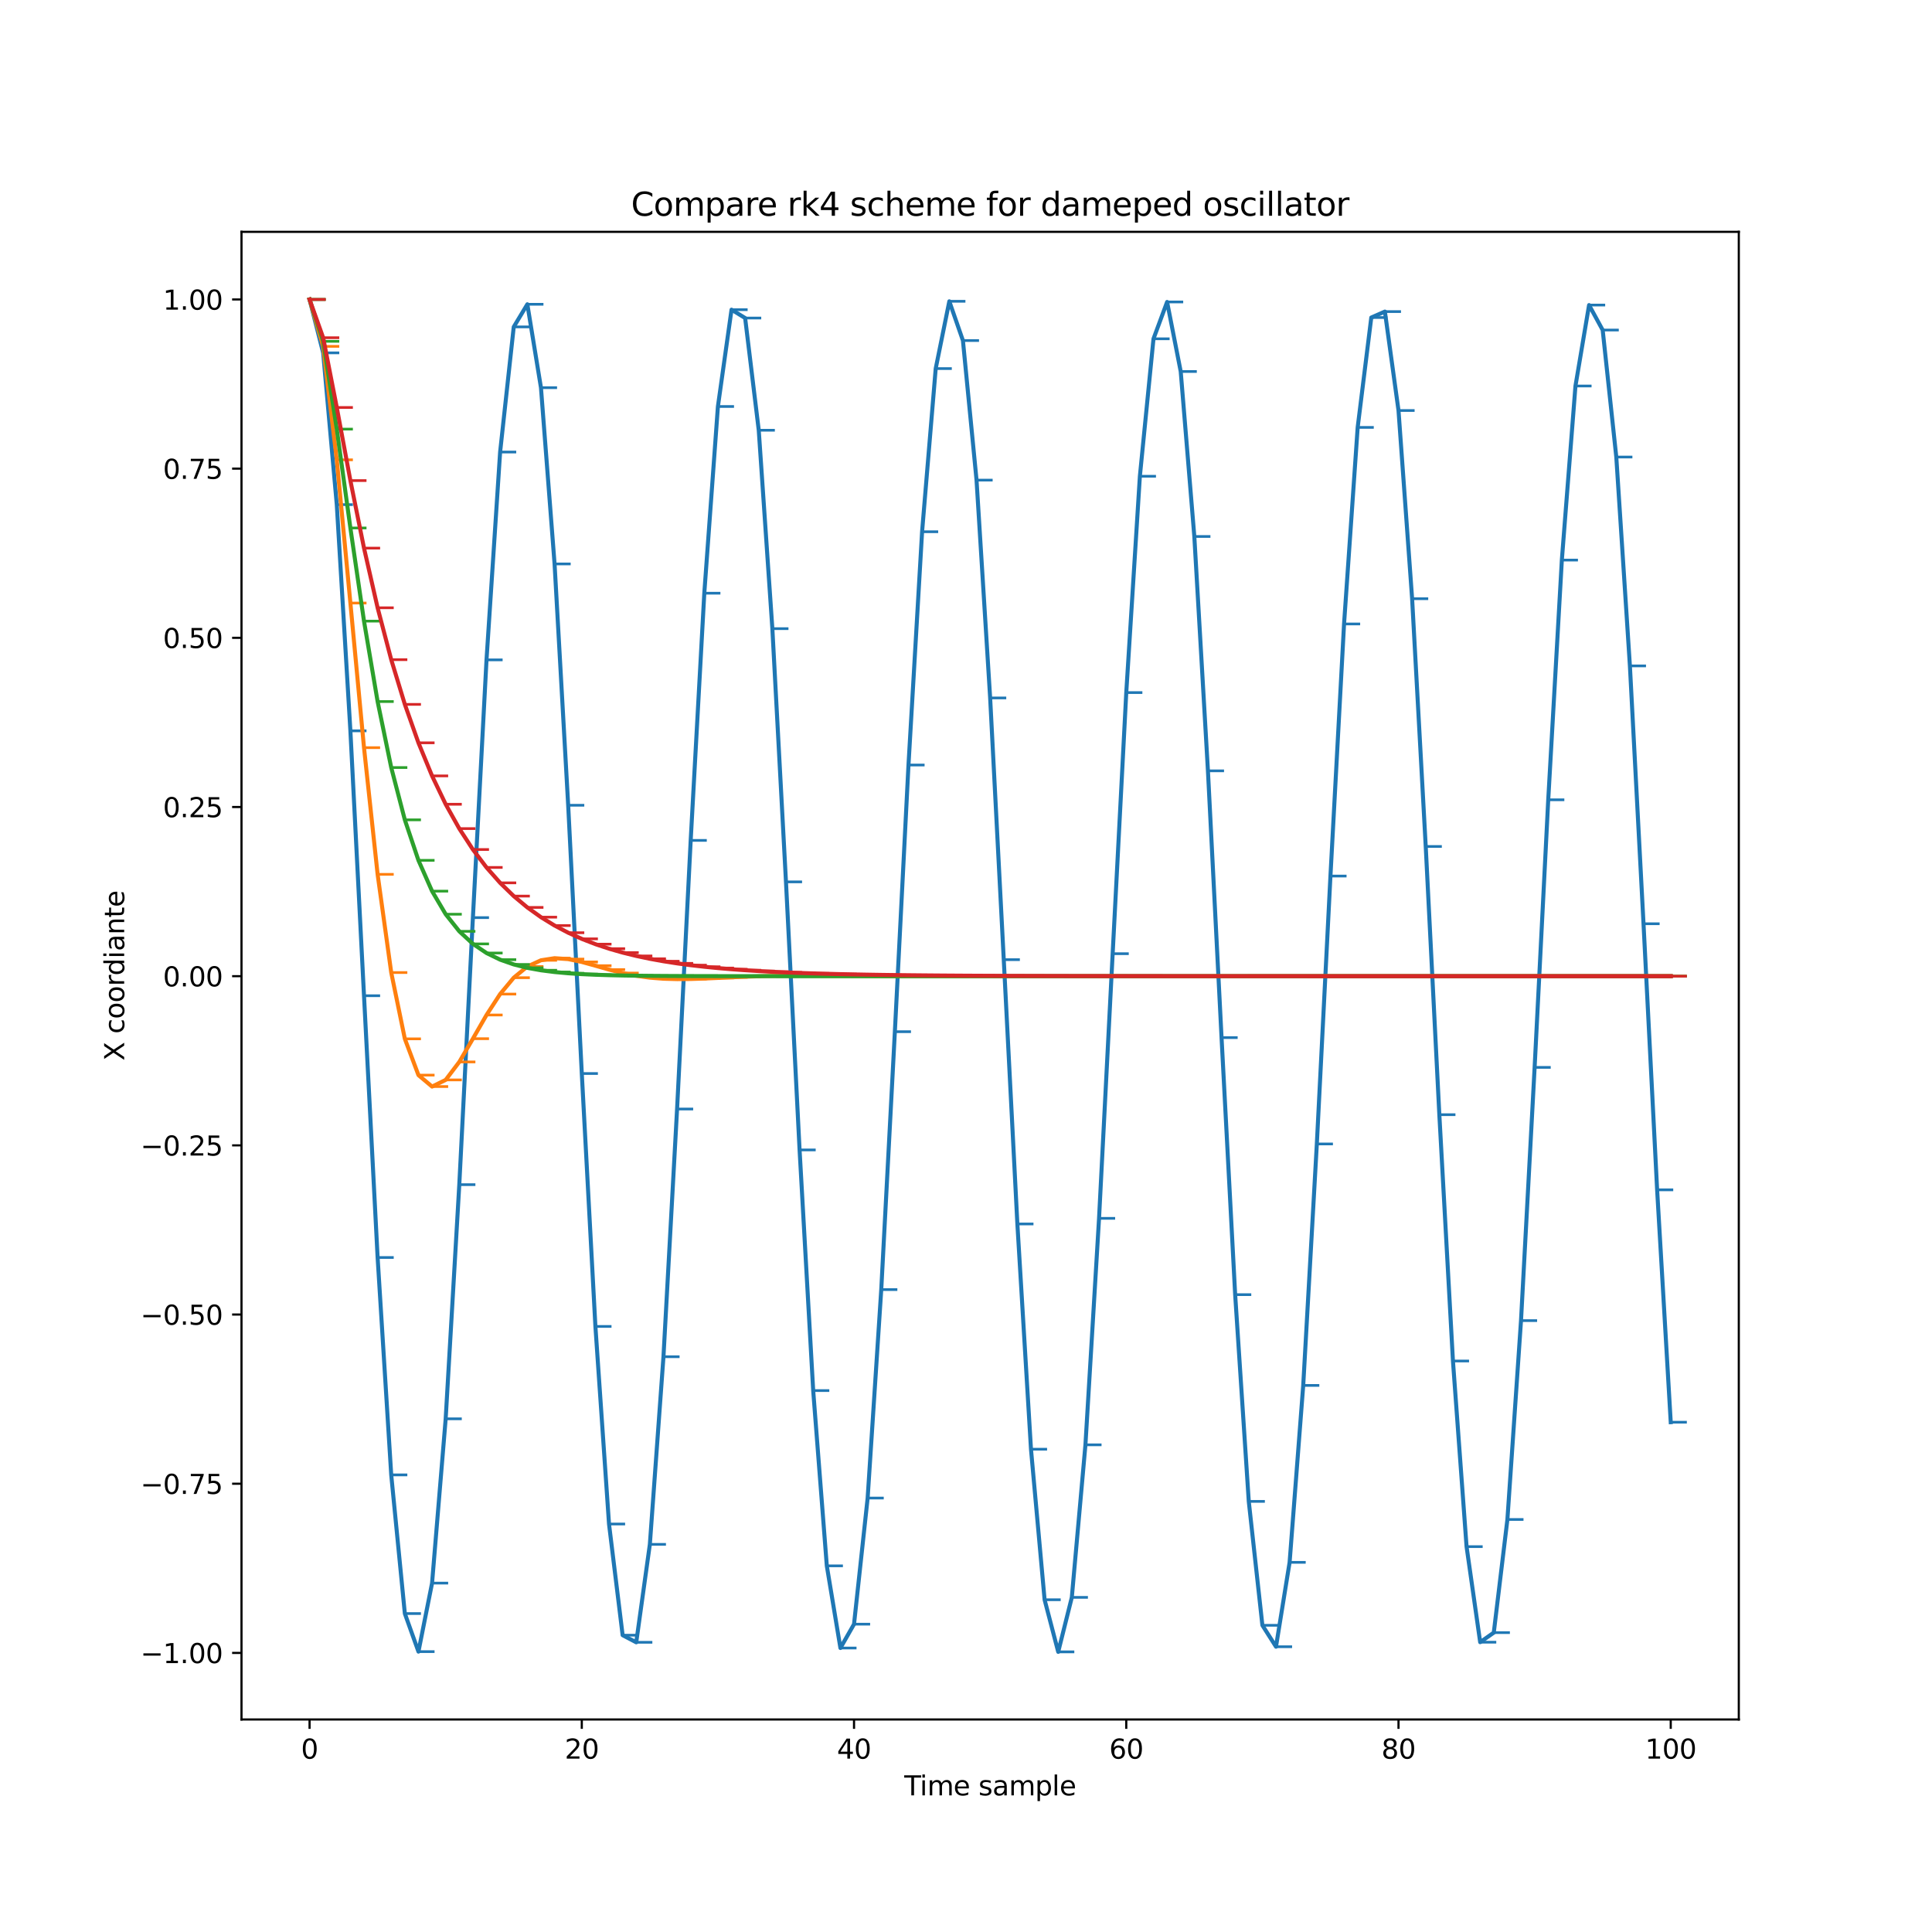 <?xml version="1.0" encoding="utf-8" standalone="no"?>
<!DOCTYPE svg PUBLIC "-//W3C//DTD SVG 1.1//EN"
  "http://www.w3.org/Graphics/SVG/1.1/DTD/svg11.dtd">
<svg xmlns:xlink="http://www.w3.org/1999/xlink" width="720pt" height="720pt" viewBox="0 0 720 720" xmlns="http://www.w3.org/2000/svg" version="1.1">
 <defs>
  <style type="text/css">*{stroke-linejoin: round; stroke-linecap: butt}</style>
 </defs>
 <g id="figure_1">
  <g id="patch_1">
   <path d="M 0 720 
L 720 720 
L 720 0 
L 0 0 
z
" style="fill: #ffffff"/>
  </g>
  <g id="axes_1">
   <g id="patch_2">
    <path d="M 90 640.8 
L 648 640.8 
L 648 86.4 
L 90 86.4 
z
" style="fill: #ffffff"/>
   </g>
   <g id="matplotlib.axis_1">
    <g id="xtick_1">
     <g id="line2d_1">
      <defs>
       <path id="m5889b148af" d="M 0 0 
L 0 3.5 
" style="stroke: #000000; stroke-width: 0.8"/>
      </defs>
      <g>
       <use xlink:href="#m5889b148af" x="115.364" y="640.8" style="stroke: #000000; stroke-width: 0.8"/>
      </g>
     </g>
     <g id="text_1">
      <!-- 0 -->
      <g transform="translate(112.182 655.398) scale(0.1 -0.1)">
       <defs>
        <path id="DejaVuSans-30" d="M 2034 4250 
Q 1547 4250 1301 3770 
Q 1056 3291 1056 2328 
Q 1056 1369 1301 889 
Q 1547 409 2034 409 
Q 2525 409 2770 889 
Q 3016 1369 3016 2328 
Q 3016 3291 2770 3770 
Q 2525 4250 2034 4250 
z
M 2034 4750 
Q 2819 4750 3233 4129 
Q 3647 3509 3647 2328 
Q 3647 1150 3233 529 
Q 2819 -91 2034 -91 
Q 1250 -91 836 529 
Q 422 1150 422 2328 
Q 422 3509 836 4129 
Q 1250 4750 2034 4750 
z
" transform="scale(0.016)"/>
       </defs>
       <use xlink:href="#DejaVuSans-30"/>
      </g>
     </g>
    </g>
    <g id="xtick_2">
     <g id="line2d_2">
      <g>
       <use xlink:href="#m5889b148af" x="216.818" y="640.8" style="stroke: #000000; stroke-width: 0.8"/>
      </g>
     </g>
     <g id="text_2">
      <!-- 20 -->
      <g transform="translate(210.456 655.398) scale(0.1 -0.1)">
       <defs>
        <path id="DejaVuSans-32" d="M 1228 531 
L 3431 531 
L 3431 0 
L 469 0 
L 469 531 
Q 828 903 1448 1529 
Q 2069 2156 2228 2338 
Q 2531 2678 2651 2914 
Q 2772 3150 2772 3378 
Q 2772 3750 2511 3984 
Q 2250 4219 1831 4219 
Q 1534 4219 1204 4116 
Q 875 4013 500 3803 
L 500 4441 
Q 881 4594 1212 4672 
Q 1544 4750 1819 4750 
Q 2544 4750 2975 4387 
Q 3406 4025 3406 3419 
Q 3406 3131 3298 2873 
Q 3191 2616 2906 2266 
Q 2828 2175 2409 1742 
Q 1991 1309 1228 531 
z
" transform="scale(0.016)"/>
       </defs>
       <use xlink:href="#DejaVuSans-32"/>
       <use xlink:href="#DejaVuSans-30" x="63.623"/>
      </g>
     </g>
    </g>
    <g id="xtick_3">
     <g id="line2d_3">
      <g>
       <use xlink:href="#m5889b148af" x="318.273" y="640.8" style="stroke: #000000; stroke-width: 0.8"/>
      </g>
     </g>
     <g id="text_3">
      <!-- 40 -->
      <g transform="translate(311.91 655.398) scale(0.1 -0.1)">
       <defs>
        <path id="DejaVuSans-34" d="M 2419 4116 
L 825 1625 
L 2419 1625 
L 2419 4116 
z
M 2253 4666 
L 3047 4666 
L 3047 1625 
L 3713 1625 
L 3713 1100 
L 3047 1100 
L 3047 0 
L 2419 0 
L 2419 1100 
L 313 1100 
L 313 1709 
L 2253 4666 
z
" transform="scale(0.016)"/>
       </defs>
       <use xlink:href="#DejaVuSans-34"/>
       <use xlink:href="#DejaVuSans-30" x="63.623"/>
      </g>
     </g>
    </g>
    <g id="xtick_4">
     <g id="line2d_4">
      <g>
       <use xlink:href="#m5889b148af" x="419.727" y="640.8" style="stroke: #000000; stroke-width: 0.8"/>
      </g>
     </g>
     <g id="text_4">
      <!-- 60 -->
      <g transform="translate(413.365 655.398) scale(0.1 -0.1)">
       <defs>
        <path id="DejaVuSans-36" d="M 2113 2584 
Q 1688 2584 1439 2293 
Q 1191 2003 1191 1497 
Q 1191 994 1439 701 
Q 1688 409 2113 409 
Q 2538 409 2786 701 
Q 3034 994 3034 1497 
Q 3034 2003 2786 2293 
Q 2538 2584 2113 2584 
z
M 3366 4563 
L 3366 3988 
Q 3128 4100 2886 4159 
Q 2644 4219 2406 4219 
Q 1781 4219 1451 3797 
Q 1122 3375 1075 2522 
Q 1259 2794 1537 2939 
Q 1816 3084 2150 3084 
Q 2853 3084 3261 2657 
Q 3669 2231 3669 1497 
Q 3669 778 3244 343 
Q 2819 -91 2113 -91 
Q 1303 -91 875 529 
Q 447 1150 447 2328 
Q 447 3434 972 4092 
Q 1497 4750 2381 4750 
Q 2619 4750 2861 4703 
Q 3103 4656 3366 4563 
z
" transform="scale(0.016)"/>
       </defs>
       <use xlink:href="#DejaVuSans-36"/>
       <use xlink:href="#DejaVuSans-30" x="63.623"/>
      </g>
     </g>
    </g>
    <g id="xtick_5">
     <g id="line2d_5">
      <g>
       <use xlink:href="#m5889b148af" x="521.182" y="640.8" style="stroke: #000000; stroke-width: 0.8"/>
      </g>
     </g>
     <g id="text_5">
      <!-- 80 -->
      <g transform="translate(514.819 655.398) scale(0.1 -0.1)">
       <defs>
        <path id="DejaVuSans-38" d="M 2034 2216 
Q 1584 2216 1326 1975 
Q 1069 1734 1069 1313 
Q 1069 891 1326 650 
Q 1584 409 2034 409 
Q 2484 409 2743 651 
Q 3003 894 3003 1313 
Q 3003 1734 2745 1975 
Q 2488 2216 2034 2216 
z
M 1403 2484 
Q 997 2584 770 2862 
Q 544 3141 544 3541 
Q 544 4100 942 4425 
Q 1341 4750 2034 4750 
Q 2731 4750 3128 4425 
Q 3525 4100 3525 3541 
Q 3525 3141 3298 2862 
Q 3072 2584 2669 2484 
Q 3125 2378 3379 2068 
Q 3634 1759 3634 1313 
Q 3634 634 3220 271 
Q 2806 -91 2034 -91 
Q 1263 -91 848 271 
Q 434 634 434 1313 
Q 434 1759 690 2068 
Q 947 2378 1403 2484 
z
M 1172 3481 
Q 1172 3119 1398 2916 
Q 1625 2713 2034 2713 
Q 2441 2713 2670 2916 
Q 2900 3119 2900 3481 
Q 2900 3844 2670 4047 
Q 2441 4250 2034 4250 
Q 1625 4250 1398 4047 
Q 1172 3844 1172 3481 
z
" transform="scale(0.016)"/>
       </defs>
       <use xlink:href="#DejaVuSans-38"/>
       <use xlink:href="#DejaVuSans-30" x="63.623"/>
      </g>
     </g>
    </g>
    <g id="xtick_6">
     <g id="line2d_6">
      <g>
       <use xlink:href="#m5889b148af" x="622.636" y="640.8" style="stroke: #000000; stroke-width: 0.8"/>
      </g>
     </g>
     <g id="text_6">
      <!-- 100 -->
      <g transform="translate(613.093 655.398) scale(0.1 -0.1)">
       <defs>
        <path id="DejaVuSans-31" d="M 794 531 
L 1825 531 
L 1825 4091 
L 703 3866 
L 703 4441 
L 1819 4666 
L 2450 4666 
L 2450 531 
L 3481 531 
L 3481 0 
L 794 0 
L 794 531 
z
" transform="scale(0.016)"/>
       </defs>
       <use xlink:href="#DejaVuSans-31"/>
       <use xlink:href="#DejaVuSans-30" x="63.623"/>
       <use xlink:href="#DejaVuSans-30" x="127.246"/>
      </g>
     </g>
    </g>
    <g id="text_7">
     <!-- Time sample -->
     <g transform="translate(336.998 669.077) scale(0.1 -0.1)">
      <defs>
       <path id="DejaVuSans-54" d="M -19 4666 
L 3928 4666 
L 3928 4134 
L 2272 4134 
L 2272 0 
L 1638 0 
L 1638 4134 
L -19 4134 
L -19 4666 
z
" transform="scale(0.016)"/>
       <path id="DejaVuSans-69" d="M 603 3500 
L 1178 3500 
L 1178 0 
L 603 0 
L 603 3500 
z
M 603 4863 
L 1178 4863 
L 1178 4134 
L 603 4134 
L 603 4863 
z
" transform="scale(0.016)"/>
       <path id="DejaVuSans-6d" d="M 3328 2828 
Q 3544 3216 3844 3400 
Q 4144 3584 4550 3584 
Q 5097 3584 5394 3201 
Q 5691 2819 5691 2113 
L 5691 0 
L 5113 0 
L 5113 2094 
Q 5113 2597 4934 2840 
Q 4756 3084 4391 3084 
Q 3944 3084 3684 2787 
Q 3425 2491 3425 1978 
L 3425 0 
L 2847 0 
L 2847 2094 
Q 2847 2600 2669 2842 
Q 2491 3084 2119 3084 
Q 1678 3084 1418 2786 
Q 1159 2488 1159 1978 
L 1159 0 
L 581 0 
L 581 3500 
L 1159 3500 
L 1159 2956 
Q 1356 3278 1631 3431 
Q 1906 3584 2284 3584 
Q 2666 3584 2933 3390 
Q 3200 3197 3328 2828 
z
" transform="scale(0.016)"/>
       <path id="DejaVuSans-65" d="M 3597 1894 
L 3597 1613 
L 953 1613 
Q 991 1019 1311 708 
Q 1631 397 2203 397 
Q 2534 397 2845 478 
Q 3156 559 3463 722 
L 3463 178 
Q 3153 47 2828 -22 
Q 2503 -91 2169 -91 
Q 1331 -91 842 396 
Q 353 884 353 1716 
Q 353 2575 817 3079 
Q 1281 3584 2069 3584 
Q 2775 3584 3186 3129 
Q 3597 2675 3597 1894 
z
M 3022 2063 
Q 3016 2534 2758 2815 
Q 2500 3097 2075 3097 
Q 1594 3097 1305 2825 
Q 1016 2553 972 2059 
L 3022 2063 
z
" transform="scale(0.016)"/>
       <path id="DejaVuSans-20" transform="scale(0.016)"/>
       <path id="DejaVuSans-73" d="M 2834 3397 
L 2834 2853 
Q 2591 2978 2328 3040 
Q 2066 3103 1784 3103 
Q 1356 3103 1142 2972 
Q 928 2841 928 2578 
Q 928 2378 1081 2264 
Q 1234 2150 1697 2047 
L 1894 2003 
Q 2506 1872 2764 1633 
Q 3022 1394 3022 966 
Q 3022 478 2636 193 
Q 2250 -91 1575 -91 
Q 1294 -91 989 -36 
Q 684 19 347 128 
L 347 722 
Q 666 556 975 473 
Q 1284 391 1588 391 
Q 1994 391 2212 530 
Q 2431 669 2431 922 
Q 2431 1156 2273 1281 
Q 2116 1406 1581 1522 
L 1381 1569 
Q 847 1681 609 1914 
Q 372 2147 372 2553 
Q 372 3047 722 3315 
Q 1072 3584 1716 3584 
Q 2034 3584 2315 3537 
Q 2597 3491 2834 3397 
z
" transform="scale(0.016)"/>
       <path id="DejaVuSans-61" d="M 2194 1759 
Q 1497 1759 1228 1600 
Q 959 1441 959 1056 
Q 959 750 1161 570 
Q 1363 391 1709 391 
Q 2188 391 2477 730 
Q 2766 1069 2766 1631 
L 2766 1759 
L 2194 1759 
z
M 3341 1997 
L 3341 0 
L 2766 0 
L 2766 531 
Q 2569 213 2275 61 
Q 1981 -91 1556 -91 
Q 1019 -91 701 211 
Q 384 513 384 1019 
Q 384 1609 779 1909 
Q 1175 2209 1959 2209 
L 2766 2209 
L 2766 2266 
Q 2766 2663 2505 2880 
Q 2244 3097 1772 3097 
Q 1472 3097 1187 3025 
Q 903 2953 641 2809 
L 641 3341 
Q 956 3463 1253 3523 
Q 1550 3584 1831 3584 
Q 2591 3584 2966 3190 
Q 3341 2797 3341 1997 
z
" transform="scale(0.016)"/>
       <path id="DejaVuSans-70" d="M 1159 525 
L 1159 -1331 
L 581 -1331 
L 581 3500 
L 1159 3500 
L 1159 2969 
Q 1341 3281 1617 3432 
Q 1894 3584 2278 3584 
Q 2916 3584 3314 3078 
Q 3713 2572 3713 1747 
Q 3713 922 3314 415 
Q 2916 -91 2278 -91 
Q 1894 -91 1617 61 
Q 1341 213 1159 525 
z
M 3116 1747 
Q 3116 2381 2855 2742 
Q 2594 3103 2138 3103 
Q 1681 3103 1420 2742 
Q 1159 2381 1159 1747 
Q 1159 1113 1420 752 
Q 1681 391 2138 391 
Q 2594 391 2855 752 
Q 3116 1113 3116 1747 
z
" transform="scale(0.016)"/>
       <path id="DejaVuSans-6c" d="M 603 4863 
L 1178 4863 
L 1178 0 
L 603 0 
L 603 4863 
z
" transform="scale(0.016)"/>
      </defs>
      <use xlink:href="#DejaVuSans-54"/>
      <use xlink:href="#DejaVuSans-69" x="57.959"/>
      <use xlink:href="#DejaVuSans-6d" x="85.742"/>
      <use xlink:href="#DejaVuSans-65" x="183.154"/>
      <use xlink:href="#DejaVuSans-20" x="244.678"/>
      <use xlink:href="#DejaVuSans-73" x="276.465"/>
      <use xlink:href="#DejaVuSans-61" x="328.564"/>
      <use xlink:href="#DejaVuSans-6d" x="389.844"/>
      <use xlink:href="#DejaVuSans-70" x="487.256"/>
      <use xlink:href="#DejaVuSans-6c" x="550.732"/>
      <use xlink:href="#DejaVuSans-65" x="578.516"/>
     </g>
    </g>
   </g>
   <g id="matplotlib.axis_2">
    <g id="ytick_1">
     <g id="line2d_7">
      <defs>
       <path id="m88f518a180" d="M 0 0 
L -3.5 0 
" style="stroke: #000000; stroke-width: 0.8"/>
      </defs>
      <g>
       <use xlink:href="#m88f518a180" x="90" y="615.989" style="stroke: #000000; stroke-width: 0.8"/>
      </g>
     </g>
     <g id="text_8">
      <!-- −1.00 -->
      <g transform="translate(52.355 619.788) scale(0.1 -0.1)">
       <defs>
        <path id="DejaVuSans-2212" d="M 678 2272 
L 4684 2272 
L 4684 1741 
L 678 1741 
L 678 2272 
z
" transform="scale(0.016)"/>
        <path id="DejaVuSans-2e" d="M 684 794 
L 1344 794 
L 1344 0 
L 684 0 
L 684 794 
z
" transform="scale(0.016)"/>
       </defs>
       <use xlink:href="#DejaVuSans-2212"/>
       <use xlink:href="#DejaVuSans-31" x="83.789"/>
       <use xlink:href="#DejaVuSans-2e" x="147.412"/>
       <use xlink:href="#DejaVuSans-30" x="179.199"/>
       <use xlink:href="#DejaVuSans-30" x="242.822"/>
      </g>
     </g>
    </g>
    <g id="ytick_2">
     <g id="line2d_8">
      <g>
       <use xlink:href="#m88f518a180" x="90" y="552.94" style="stroke: #000000; stroke-width: 0.8"/>
      </g>
     </g>
     <g id="text_9">
      <!-- −0.75 -->
      <g transform="translate(52.355 556.739) scale(0.1 -0.1)">
       <defs>
        <path id="DejaVuSans-37" d="M 525 4666 
L 3525 4666 
L 3525 4397 
L 1831 0 
L 1172 0 
L 2766 4134 
L 525 4134 
L 525 4666 
z
" transform="scale(0.016)"/>
        <path id="DejaVuSans-35" d="M 691 4666 
L 3169 4666 
L 3169 4134 
L 1269 4134 
L 1269 2991 
Q 1406 3038 1543 3061 
Q 1681 3084 1819 3084 
Q 2600 3084 3056 2656 
Q 3513 2228 3513 1497 
Q 3513 744 3044 326 
Q 2575 -91 1722 -91 
Q 1428 -91 1123 -41 
Q 819 9 494 109 
L 494 744 
Q 775 591 1075 516 
Q 1375 441 1709 441 
Q 2250 441 2565 725 
Q 2881 1009 2881 1497 
Q 2881 1984 2565 2268 
Q 2250 2553 1709 2553 
Q 1456 2553 1204 2497 
Q 953 2441 691 2322 
L 691 4666 
z
" transform="scale(0.016)"/>
       </defs>
       <use xlink:href="#DejaVuSans-2212"/>
       <use xlink:href="#DejaVuSans-30" x="83.789"/>
       <use xlink:href="#DejaVuSans-2e" x="147.412"/>
       <use xlink:href="#DejaVuSans-37" x="179.199"/>
       <use xlink:href="#DejaVuSans-35" x="242.822"/>
      </g>
     </g>
    </g>
    <g id="ytick_3">
     <g id="line2d_9">
      <g>
       <use xlink:href="#m88f518a180" x="90" y="489.892" style="stroke: #000000; stroke-width: 0.8"/>
      </g>
     </g>
     <g id="text_10">
      <!-- −0.50 -->
      <g transform="translate(52.355 493.691) scale(0.1 -0.1)">
       <use xlink:href="#DejaVuSans-2212"/>
       <use xlink:href="#DejaVuSans-30" x="83.789"/>
       <use xlink:href="#DejaVuSans-2e" x="147.412"/>
       <use xlink:href="#DejaVuSans-35" x="179.199"/>
       <use xlink:href="#DejaVuSans-30" x="242.822"/>
      </g>
     </g>
    </g>
    <g id="ytick_4">
     <g id="line2d_10">
      <g>
       <use xlink:href="#m88f518a180" x="90" y="426.843" style="stroke: #000000; stroke-width: 0.8"/>
      </g>
     </g>
     <g id="text_11">
      <!-- −0.25 -->
      <g transform="translate(52.355 430.642) scale(0.1 -0.1)">
       <use xlink:href="#DejaVuSans-2212"/>
       <use xlink:href="#DejaVuSans-30" x="83.789"/>
       <use xlink:href="#DejaVuSans-2e" x="147.412"/>
       <use xlink:href="#DejaVuSans-32" x="179.199"/>
       <use xlink:href="#DejaVuSans-35" x="242.822"/>
      </g>
     </g>
    </g>
    <g id="ytick_5">
     <g id="line2d_11">
      <g>
       <use xlink:href="#m88f518a180" x="90" y="363.794" style="stroke: #000000; stroke-width: 0.8"/>
      </g>
     </g>
     <g id="text_12">
      <!-- 0.00 -->
      <g transform="translate(60.734 367.594) scale(0.1 -0.1)">
       <use xlink:href="#DejaVuSans-30"/>
       <use xlink:href="#DejaVuSans-2e" x="63.623"/>
       <use xlink:href="#DejaVuSans-30" x="95.41"/>
       <use xlink:href="#DejaVuSans-30" x="159.033"/>
      </g>
     </g>
    </g>
    <g id="ytick_6">
     <g id="line2d_12">
      <g>
       <use xlink:href="#m88f518a180" x="90" y="300.746" style="stroke: #000000; stroke-width: 0.8"/>
      </g>
     </g>
     <g id="text_13">
      <!-- 0.25 -->
      <g transform="translate(60.734 304.545) scale(0.1 -0.1)">
       <use xlink:href="#DejaVuSans-30"/>
       <use xlink:href="#DejaVuSans-2e" x="63.623"/>
       <use xlink:href="#DejaVuSans-32" x="95.41"/>
       <use xlink:href="#DejaVuSans-35" x="159.033"/>
      </g>
     </g>
    </g>
    <g id="ytick_7">
     <g id="line2d_13">
      <g>
       <use xlink:href="#m88f518a180" x="90" y="237.697" style="stroke: #000000; stroke-width: 0.8"/>
      </g>
     </g>
     <g id="text_14">
      <!-- 0.50 -->
      <g transform="translate(60.734 241.496) scale(0.1 -0.1)">
       <use xlink:href="#DejaVuSans-30"/>
       <use xlink:href="#DejaVuSans-2e" x="63.623"/>
       <use xlink:href="#DejaVuSans-35" x="95.41"/>
       <use xlink:href="#DejaVuSans-30" x="159.033"/>
      </g>
     </g>
    </g>
    <g id="ytick_8">
     <g id="line2d_14">
      <g>
       <use xlink:href="#m88f518a180" x="90" y="174.649" style="stroke: #000000; stroke-width: 0.8"/>
      </g>
     </g>
     <g id="text_15">
      <!-- 0.75 -->
      <g transform="translate(60.734 178.448) scale(0.1 -0.1)">
       <use xlink:href="#DejaVuSans-30"/>
       <use xlink:href="#DejaVuSans-2e" x="63.623"/>
       <use xlink:href="#DejaVuSans-37" x="95.41"/>
       <use xlink:href="#DejaVuSans-35" x="159.033"/>
      </g>
     </g>
    </g>
    <g id="ytick_9">
     <g id="line2d_15">
      <g>
       <use xlink:href="#m88f518a180" x="90" y="111.6" style="stroke: #000000; stroke-width: 0.8"/>
      </g>
     </g>
     <g id="text_16">
      <!-- 1.00 -->
      <g transform="translate(60.734 115.399) scale(0.1 -0.1)">
       <use xlink:href="#DejaVuSans-31"/>
       <use xlink:href="#DejaVuSans-2e" x="63.623"/>
       <use xlink:href="#DejaVuSans-30" x="95.41"/>
       <use xlink:href="#DejaVuSans-30" x="159.033"/>
      </g>
     </g>
    </g>
    <g id="text_17">
     <!-- X coordiante -->
     <g transform="translate(46.275 395.283) rotate(-90) scale(0.1 -0.1)">
      <defs>
       <path id="DejaVuSans-58" d="M 403 4666 
L 1081 4666 
L 2241 2931 
L 3406 4666 
L 4084 4666 
L 2584 2425 
L 4184 0 
L 3506 0 
L 2194 1984 
L 872 0 
L 191 0 
L 1856 2491 
L 403 4666 
z
" transform="scale(0.016)"/>
       <path id="DejaVuSans-63" d="M 3122 3366 
L 3122 2828 
Q 2878 2963 2633 3030 
Q 2388 3097 2138 3097 
Q 1578 3097 1268 2742 
Q 959 2388 959 1747 
Q 959 1106 1268 751 
Q 1578 397 2138 397 
Q 2388 397 2633 464 
Q 2878 531 3122 666 
L 3122 134 
Q 2881 22 2623 -34 
Q 2366 -91 2075 -91 
Q 1284 -91 818 406 
Q 353 903 353 1747 
Q 353 2603 823 3093 
Q 1294 3584 2113 3584 
Q 2378 3584 2631 3529 
Q 2884 3475 3122 3366 
z
" transform="scale(0.016)"/>
       <path id="DejaVuSans-6f" d="M 1959 3097 
Q 1497 3097 1228 2736 
Q 959 2375 959 1747 
Q 959 1119 1226 758 
Q 1494 397 1959 397 
Q 2419 397 2687 759 
Q 2956 1122 2956 1747 
Q 2956 2369 2687 2733 
Q 2419 3097 1959 3097 
z
M 1959 3584 
Q 2709 3584 3137 3096 
Q 3566 2609 3566 1747 
Q 3566 888 3137 398 
Q 2709 -91 1959 -91 
Q 1206 -91 779 398 
Q 353 888 353 1747 
Q 353 2609 779 3096 
Q 1206 3584 1959 3584 
z
" transform="scale(0.016)"/>
       <path id="DejaVuSans-72" d="M 2631 2963 
Q 2534 3019 2420 3045 
Q 2306 3072 2169 3072 
Q 1681 3072 1420 2755 
Q 1159 2438 1159 1844 
L 1159 0 
L 581 0 
L 581 3500 
L 1159 3500 
L 1159 2956 
Q 1341 3275 1631 3429 
Q 1922 3584 2338 3584 
Q 2397 3584 2469 3576 
Q 2541 3569 2628 3553 
L 2631 2963 
z
" transform="scale(0.016)"/>
       <path id="DejaVuSans-64" d="M 2906 2969 
L 2906 4863 
L 3481 4863 
L 3481 0 
L 2906 0 
L 2906 525 
Q 2725 213 2448 61 
Q 2172 -91 1784 -91 
Q 1150 -91 751 415 
Q 353 922 353 1747 
Q 353 2572 751 3078 
Q 1150 3584 1784 3584 
Q 2172 3584 2448 3432 
Q 2725 3281 2906 2969 
z
M 947 1747 
Q 947 1113 1208 752 
Q 1469 391 1925 391 
Q 2381 391 2643 752 
Q 2906 1113 2906 1747 
Q 2906 2381 2643 2742 
Q 2381 3103 1925 3103 
Q 1469 3103 1208 2742 
Q 947 2381 947 1747 
z
" transform="scale(0.016)"/>
       <path id="DejaVuSans-6e" d="M 3513 2113 
L 3513 0 
L 2938 0 
L 2938 2094 
Q 2938 2591 2744 2837 
Q 2550 3084 2163 3084 
Q 1697 3084 1428 2787 
Q 1159 2491 1159 1978 
L 1159 0 
L 581 0 
L 581 3500 
L 1159 3500 
L 1159 2956 
Q 1366 3272 1645 3428 
Q 1925 3584 2291 3584 
Q 2894 3584 3203 3211 
Q 3513 2838 3513 2113 
z
" transform="scale(0.016)"/>
       <path id="DejaVuSans-74" d="M 1172 4494 
L 1172 3500 
L 2356 3500 
L 2356 3053 
L 1172 3053 
L 1172 1153 
Q 1172 725 1289 603 
Q 1406 481 1766 481 
L 2356 481 
L 2356 0 
L 1766 0 
Q 1100 0 847 248 
Q 594 497 594 1153 
L 594 3053 
L 172 3053 
L 172 3500 
L 594 3500 
L 594 4494 
L 1172 4494 
z
" transform="scale(0.016)"/>
      </defs>
      <use xlink:href="#DejaVuSans-58"/>
      <use xlink:href="#DejaVuSans-20" x="68.506"/>
      <use xlink:href="#DejaVuSans-63" x="100.293"/>
      <use xlink:href="#DejaVuSans-6f" x="155.273"/>
      <use xlink:href="#DejaVuSans-6f" x="216.455"/>
      <use xlink:href="#DejaVuSans-72" x="277.637"/>
      <use xlink:href="#DejaVuSans-64" x="317"/>
      <use xlink:href="#DejaVuSans-69" x="380.477"/>
      <use xlink:href="#DejaVuSans-61" x="408.26"/>
      <use xlink:href="#DejaVuSans-6e" x="469.539"/>
      <use xlink:href="#DejaVuSans-74" x="532.918"/>
      <use xlink:href="#DejaVuSans-65" x="572.127"/>
     </g>
    </g>
   </g>
   <g id="line2d_16">
    <path d="M 115.364 111.6 
L 120.436 131.507 
L 125.509 188.07 
L 130.582 272.361 
L 135.655 371.076 
L 140.727 468.637 
L 145.8 549.648 
L 150.873 601.324 
L 155.945 615.512 
L 161.018 589.976 
L 166.091 528.747 
L 171.164 441.491 
L 176.236 341.978 
L 181.309 245.913 
L 186.382 168.457 
L 191.455 121.831 
L 196.527 113.393 
L 201.6 144.471 
L 206.673 210.159 
L 211.745 300.089 
L 216.818 400.067 
L 221.891 494.315 
L 226.964 567.961 
L 232.036 609.383 
L 237.109 612.046 
L 242.182 575.532 
L 247.255 505.605 
L 252.327 413.304 
L 257.4 313.194 
L 262.473 221.075 
L 267.545 151.484 
L 272.618 115.402 
L 277.691 118.521 
L 282.764 160.346 
L 287.836 234.276 
L 292.909 328.641 
L 297.982 428.548 
L 303.055 518.231 
L 308.127 583.537 
L 313.2 614.162 
L 318.273 605.274 
L 323.345 558.279 
L 328.418 480.594 
L 333.491 384.482 
L 338.564 285.11 
L 343.636 198.161 
L 348.709 137.356 
L 353.782 112.288 
L 358.855 126.913 
L 363.927 178.919 
L 369 260.097 
L 374.073 357.636 
L 379.145 456.141 
L 384.218 540.067 
L 389.291 596.171 
L 394.364 615.6 
L 399.436 595.29 
L 404.509 538.449 
L 409.582 454.049 
L 414.655 355.41 
L 419.727 258.1 
L 424.8 177.475 
L 429.873 126.258 
L 434.945 112.529 
L 440.018 138.454 
L 445.091 199.938 
L 450.164 287.277 
L 455.236 386.687 
L 460.309 482.478 
L 465.382 559.535 
L 470.455 605.697 
L 475.527 613.682 
L 480.6 582.231 
L 485.673 516.31 
L 490.745 426.325 
L 495.818 326.476 
L 500.891 232.523 
L 505.964 159.29 
L 511.036 118.335 
L 516.109 116.118 
L 521.182 152.987 
L 526.255 223.122 
L 531.327 315.453 
L 536.4 415.407 
L 541.473 507.211 
L 546.545 576.377 
L 551.618 611.991 
L 556.691 608.435 
L 561.764 566.272 
L 566.836 492.159 
L 571.909 397.792 
L 576.982 298.065 
L 582.055 208.717 
L 587.127 143.847 
L 592.2 113.69 
L 597.273 123.004 
L 602.345 170.317 
L 607.418 248.16 
L 612.491 344.248 
L 617.564 443.414 
L 622.636 530.01 
" clip-path="url(#p06ec25d240)" style="fill: none; stroke: #1f77b4; stroke-width: 1.5; stroke-linecap: square"/>
    <defs>
     <path id="mb886947f39" d="M 0 0 
L 6 0 
" style="stroke: #1f77b4"/>
    </defs>
    <g clip-path="url(#p06ec25d240)">
     <use xlink:href="#mb886947f39" x="115.364" y="111.6" style="fill: #1f77b4; stroke: #1f77b4"/>
     <use xlink:href="#mb886947f39" x="120.436" y="131.507" style="fill: #1f77b4; stroke: #1f77b4"/>
     <use xlink:href="#mb886947f39" x="125.509" y="188.07" style="fill: #1f77b4; stroke: #1f77b4"/>
     <use xlink:href="#mb886947f39" x="130.582" y="272.361" style="fill: #1f77b4; stroke: #1f77b4"/>
     <use xlink:href="#mb886947f39" x="135.655" y="371.076" style="fill: #1f77b4; stroke: #1f77b4"/>
     <use xlink:href="#mb886947f39" x="140.727" y="468.637" style="fill: #1f77b4; stroke: #1f77b4"/>
     <use xlink:href="#mb886947f39" x="145.8" y="549.648" style="fill: #1f77b4; stroke: #1f77b4"/>
     <use xlink:href="#mb886947f39" x="150.873" y="601.324" style="fill: #1f77b4; stroke: #1f77b4"/>
     <use xlink:href="#mb886947f39" x="155.945" y="615.512" style="fill: #1f77b4; stroke: #1f77b4"/>
     <use xlink:href="#mb886947f39" x="161.018" y="589.976" style="fill: #1f77b4; stroke: #1f77b4"/>
     <use xlink:href="#mb886947f39" x="166.091" y="528.747" style="fill: #1f77b4; stroke: #1f77b4"/>
     <use xlink:href="#mb886947f39" x="171.164" y="441.491" style="fill: #1f77b4; stroke: #1f77b4"/>
     <use xlink:href="#mb886947f39" x="176.236" y="341.978" style="fill: #1f77b4; stroke: #1f77b4"/>
     <use xlink:href="#mb886947f39" x="181.309" y="245.913" style="fill: #1f77b4; stroke: #1f77b4"/>
     <use xlink:href="#mb886947f39" x="186.382" y="168.457" style="fill: #1f77b4; stroke: #1f77b4"/>
     <use xlink:href="#mb886947f39" x="191.455" y="121.831" style="fill: #1f77b4; stroke: #1f77b4"/>
     <use xlink:href="#mb886947f39" x="196.527" y="113.393" style="fill: #1f77b4; stroke: #1f77b4"/>
     <use xlink:href="#mb886947f39" x="201.6" y="144.471" style="fill: #1f77b4; stroke: #1f77b4"/>
     <use xlink:href="#mb886947f39" x="206.673" y="210.159" style="fill: #1f77b4; stroke: #1f77b4"/>
     <use xlink:href="#mb886947f39" x="211.745" y="300.089" style="fill: #1f77b4; stroke: #1f77b4"/>
     <use xlink:href="#mb886947f39" x="216.818" y="400.067" style="fill: #1f77b4; stroke: #1f77b4"/>
     <use xlink:href="#mb886947f39" x="221.891" y="494.315" style="fill: #1f77b4; stroke: #1f77b4"/>
     <use xlink:href="#mb886947f39" x="226.964" y="567.961" style="fill: #1f77b4; stroke: #1f77b4"/>
     <use xlink:href="#mb886947f39" x="232.036" y="609.383" style="fill: #1f77b4; stroke: #1f77b4"/>
     <use xlink:href="#mb886947f39" x="237.109" y="612.046" style="fill: #1f77b4; stroke: #1f77b4"/>
     <use xlink:href="#mb886947f39" x="242.182" y="575.532" style="fill: #1f77b4; stroke: #1f77b4"/>
     <use xlink:href="#mb886947f39" x="247.255" y="505.605" style="fill: #1f77b4; stroke: #1f77b4"/>
     <use xlink:href="#mb886947f39" x="252.327" y="413.304" style="fill: #1f77b4; stroke: #1f77b4"/>
     <use xlink:href="#mb886947f39" x="257.4" y="313.194" style="fill: #1f77b4; stroke: #1f77b4"/>
     <use xlink:href="#mb886947f39" x="262.473" y="221.075" style="fill: #1f77b4; stroke: #1f77b4"/>
     <use xlink:href="#mb886947f39" x="267.545" y="151.484" style="fill: #1f77b4; stroke: #1f77b4"/>
     <use xlink:href="#mb886947f39" x="272.618" y="115.402" style="fill: #1f77b4; stroke: #1f77b4"/>
     <use xlink:href="#mb886947f39" x="277.691" y="118.521" style="fill: #1f77b4; stroke: #1f77b4"/>
     <use xlink:href="#mb886947f39" x="282.764" y="160.346" style="fill: #1f77b4; stroke: #1f77b4"/>
     <use xlink:href="#mb886947f39" x="287.836" y="234.276" style="fill: #1f77b4; stroke: #1f77b4"/>
     <use xlink:href="#mb886947f39" x="292.909" y="328.641" style="fill: #1f77b4; stroke: #1f77b4"/>
     <use xlink:href="#mb886947f39" x="297.982" y="428.548" style="fill: #1f77b4; stroke: #1f77b4"/>
     <use xlink:href="#mb886947f39" x="303.055" y="518.231" style="fill: #1f77b4; stroke: #1f77b4"/>
     <use xlink:href="#mb886947f39" x="308.127" y="583.537" style="fill: #1f77b4; stroke: #1f77b4"/>
     <use xlink:href="#mb886947f39" x="313.2" y="614.162" style="fill: #1f77b4; stroke: #1f77b4"/>
     <use xlink:href="#mb886947f39" x="318.273" y="605.274" style="fill: #1f77b4; stroke: #1f77b4"/>
     <use xlink:href="#mb886947f39" x="323.345" y="558.279" style="fill: #1f77b4; stroke: #1f77b4"/>
     <use xlink:href="#mb886947f39" x="328.418" y="480.594" style="fill: #1f77b4; stroke: #1f77b4"/>
     <use xlink:href="#mb886947f39" x="333.491" y="384.482" style="fill: #1f77b4; stroke: #1f77b4"/>
     <use xlink:href="#mb886947f39" x="338.564" y="285.11" style="fill: #1f77b4; stroke: #1f77b4"/>
     <use xlink:href="#mb886947f39" x="343.636" y="198.161" style="fill: #1f77b4; stroke: #1f77b4"/>
     <use xlink:href="#mb886947f39" x="348.709" y="137.356" style="fill: #1f77b4; stroke: #1f77b4"/>
     <use xlink:href="#mb886947f39" x="353.782" y="112.288" style="fill: #1f77b4; stroke: #1f77b4"/>
     <use xlink:href="#mb886947f39" x="358.855" y="126.913" style="fill: #1f77b4; stroke: #1f77b4"/>
     <use xlink:href="#mb886947f39" x="363.927" y="178.919" style="fill: #1f77b4; stroke: #1f77b4"/>
     <use xlink:href="#mb886947f39" x="369" y="260.097" style="fill: #1f77b4; stroke: #1f77b4"/>
     <use xlink:href="#mb886947f39" x="374.073" y="357.636" style="fill: #1f77b4; stroke: #1f77b4"/>
     <use xlink:href="#mb886947f39" x="379.145" y="456.141" style="fill: #1f77b4; stroke: #1f77b4"/>
     <use xlink:href="#mb886947f39" x="384.218" y="540.067" style="fill: #1f77b4; stroke: #1f77b4"/>
     <use xlink:href="#mb886947f39" x="389.291" y="596.171" style="fill: #1f77b4; stroke: #1f77b4"/>
     <use xlink:href="#mb886947f39" x="394.364" y="615.6" style="fill: #1f77b4; stroke: #1f77b4"/>
     <use xlink:href="#mb886947f39" x="399.436" y="595.29" style="fill: #1f77b4; stroke: #1f77b4"/>
     <use xlink:href="#mb886947f39" x="404.509" y="538.449" style="fill: #1f77b4; stroke: #1f77b4"/>
     <use xlink:href="#mb886947f39" x="409.582" y="454.049" style="fill: #1f77b4; stroke: #1f77b4"/>
     <use xlink:href="#mb886947f39" x="414.655" y="355.41" style="fill: #1f77b4; stroke: #1f77b4"/>
     <use xlink:href="#mb886947f39" x="419.727" y="258.1" style="fill: #1f77b4; stroke: #1f77b4"/>
     <use xlink:href="#mb886947f39" x="424.8" y="177.475" style="fill: #1f77b4; stroke: #1f77b4"/>
     <use xlink:href="#mb886947f39" x="429.873" y="126.258" style="fill: #1f77b4; stroke: #1f77b4"/>
     <use xlink:href="#mb886947f39" x="434.945" y="112.529" style="fill: #1f77b4; stroke: #1f77b4"/>
     <use xlink:href="#mb886947f39" x="440.018" y="138.454" style="fill: #1f77b4; stroke: #1f77b4"/>
     <use xlink:href="#mb886947f39" x="445.091" y="199.938" style="fill: #1f77b4; stroke: #1f77b4"/>
     <use xlink:href="#mb886947f39" x="450.164" y="287.277" style="fill: #1f77b4; stroke: #1f77b4"/>
     <use xlink:href="#mb886947f39" x="455.236" y="386.687" style="fill: #1f77b4; stroke: #1f77b4"/>
     <use xlink:href="#mb886947f39" x="460.309" y="482.478" style="fill: #1f77b4; stroke: #1f77b4"/>
     <use xlink:href="#mb886947f39" x="465.382" y="559.535" style="fill: #1f77b4; stroke: #1f77b4"/>
     <use xlink:href="#mb886947f39" x="470.455" y="605.697" style="fill: #1f77b4; stroke: #1f77b4"/>
     <use xlink:href="#mb886947f39" x="475.527" y="613.682" style="fill: #1f77b4; stroke: #1f77b4"/>
     <use xlink:href="#mb886947f39" x="480.6" y="582.231" style="fill: #1f77b4; stroke: #1f77b4"/>
     <use xlink:href="#mb886947f39" x="485.673" y="516.31" style="fill: #1f77b4; stroke: #1f77b4"/>
     <use xlink:href="#mb886947f39" x="490.745" y="426.325" style="fill: #1f77b4; stroke: #1f77b4"/>
     <use xlink:href="#mb886947f39" x="495.818" y="326.476" style="fill: #1f77b4; stroke: #1f77b4"/>
     <use xlink:href="#mb886947f39" x="500.891" y="232.523" style="fill: #1f77b4; stroke: #1f77b4"/>
     <use xlink:href="#mb886947f39" x="505.964" y="159.29" style="fill: #1f77b4; stroke: #1f77b4"/>
     <use xlink:href="#mb886947f39" x="511.036" y="118.335" style="fill: #1f77b4; stroke: #1f77b4"/>
     <use xlink:href="#mb886947f39" x="516.109" y="116.118" style="fill: #1f77b4; stroke: #1f77b4"/>
     <use xlink:href="#mb886947f39" x="521.182" y="152.987" style="fill: #1f77b4; stroke: #1f77b4"/>
     <use xlink:href="#mb886947f39" x="526.255" y="223.122" style="fill: #1f77b4; stroke: #1f77b4"/>
     <use xlink:href="#mb886947f39" x="531.327" y="315.453" style="fill: #1f77b4; stroke: #1f77b4"/>
     <use xlink:href="#mb886947f39" x="536.4" y="415.407" style="fill: #1f77b4; stroke: #1f77b4"/>
     <use xlink:href="#mb886947f39" x="541.473" y="507.211" style="fill: #1f77b4; stroke: #1f77b4"/>
     <use xlink:href="#mb886947f39" x="546.545" y="576.377" style="fill: #1f77b4; stroke: #1f77b4"/>
     <use xlink:href="#mb886947f39" x="551.618" y="611.991" style="fill: #1f77b4; stroke: #1f77b4"/>
     <use xlink:href="#mb886947f39" x="556.691" y="608.435" style="fill: #1f77b4; stroke: #1f77b4"/>
     <use xlink:href="#mb886947f39" x="561.764" y="566.272" style="fill: #1f77b4; stroke: #1f77b4"/>
     <use xlink:href="#mb886947f39" x="566.836" y="492.159" style="fill: #1f77b4; stroke: #1f77b4"/>
     <use xlink:href="#mb886947f39" x="571.909" y="397.792" style="fill: #1f77b4; stroke: #1f77b4"/>
     <use xlink:href="#mb886947f39" x="576.982" y="298.065" style="fill: #1f77b4; stroke: #1f77b4"/>
     <use xlink:href="#mb886947f39" x="582.055" y="208.717" style="fill: #1f77b4; stroke: #1f77b4"/>
     <use xlink:href="#mb886947f39" x="587.127" y="143.847" style="fill: #1f77b4; stroke: #1f77b4"/>
     <use xlink:href="#mb886947f39" x="592.2" y="113.69" style="fill: #1f77b4; stroke: #1f77b4"/>
     <use xlink:href="#mb886947f39" x="597.273" y="123.004" style="fill: #1f77b4; stroke: #1f77b4"/>
     <use xlink:href="#mb886947f39" x="602.345" y="170.317" style="fill: #1f77b4; stroke: #1f77b4"/>
     <use xlink:href="#mb886947f39" x="607.418" y="248.16" style="fill: #1f77b4; stroke: #1f77b4"/>
     <use xlink:href="#mb886947f39" x="612.491" y="344.248" style="fill: #1f77b4; stroke: #1f77b4"/>
     <use xlink:href="#mb886947f39" x="617.564" y="443.414" style="fill: #1f77b4; stroke: #1f77b4"/>
     <use xlink:href="#mb886947f39" x="622.636" y="530.01" style="fill: #1f77b4; stroke: #1f77b4"/>
    </g>
   </g>
   <g id="line2d_17">
    <path d="M 115.364 111.6 
L 120.436 129.085 
L 125.509 171.356 
L 130.582 224.741 
L 135.655 278.629 
L 140.727 325.841 
L 145.8 362.433 
L 150.873 387.142 
L 155.945 400.668 
L 161.018 404.937 
L 166.091 402.445 
L 171.164 395.743 
L 176.236 387.092 
L 181.309 378.26 
L 186.382 370.456 
L 191.455 364.357 
L 196.527 360.195 
L 201.6 357.873 
L 206.673 357.087 
L 211.745 357.433 
L 216.818 358.493 
L 221.891 359.894 
L 226.964 361.34 
L 232.036 362.63 
L 237.109 363.645 
L 242.182 364.346 
L 247.255 364.744 
L 252.327 364.887 
L 257.4 364.841 
L 262.473 364.674 
L 267.545 364.447 
L 272.618 364.21 
L 277.691 363.997 
L 282.764 363.828 
L 287.836 363.71 
L 292.909 363.642 
L 297.982 363.617 
L 303.055 363.622 
L 308.127 363.649 
L 313.2 363.685 
L 318.273 363.724 
L 323.345 363.759 
L 328.418 363.787 
L 333.491 363.807 
L 338.564 363.819 
L 343.636 363.823 
L 348.709 363.823 
L 353.782 363.819 
L 358.855 363.813 
L 363.927 363.806 
L 369 363.801 
L 374.073 363.796 
L 379.145 363.793 
L 384.218 363.791 
L 389.291 363.79 
L 394.364 363.79 
L 399.436 363.79 
L 404.509 363.791 
L 409.582 363.792 
L 414.655 363.793 
L 419.727 363.794 
L 424.8 363.795 
L 429.873 363.795 
L 434.945 363.795 
L 440.018 363.795 
L 445.091 363.795 
L 450.164 363.795 
L 455.236 363.795 
L 460.309 363.795 
L 465.382 363.794 
L 470.455 363.794 
L 475.527 363.794 
L 480.6 363.794 
L 485.673 363.794 
L 490.745 363.794 
L 495.818 363.794 
L 500.891 363.794 
L 505.964 363.794 
L 511.036 363.794 
L 516.109 363.794 
L 521.182 363.794 
L 526.255 363.794 
L 531.327 363.794 
L 536.4 363.794 
L 541.473 363.794 
L 546.545 363.794 
L 551.618 363.794 
L 556.691 363.794 
L 561.764 363.794 
L 566.836 363.794 
L 571.909 363.794 
L 576.982 363.794 
L 582.055 363.794 
L 587.127 363.794 
L 592.2 363.794 
L 597.273 363.794 
L 602.345 363.794 
L 607.418 363.794 
L 612.491 363.794 
L 617.564 363.794 
L 622.636 363.794 
" clip-path="url(#p06ec25d240)" style="fill: none; stroke: #ff7f0e; stroke-width: 1.5; stroke-linecap: square"/>
    <defs>
     <path id="m1365723012" d="M 0 0 
L 6 0 
" style="stroke: #ff7f0e"/>
    </defs>
    <g clip-path="url(#p06ec25d240)">
     <use xlink:href="#m1365723012" x="115.364" y="111.6" style="fill: #ff7f0e; stroke: #ff7f0e"/>
     <use xlink:href="#m1365723012" x="120.436" y="129.085" style="fill: #ff7f0e; stroke: #ff7f0e"/>
     <use xlink:href="#m1365723012" x="125.509" y="171.356" style="fill: #ff7f0e; stroke: #ff7f0e"/>
     <use xlink:href="#m1365723012" x="130.582" y="224.741" style="fill: #ff7f0e; stroke: #ff7f0e"/>
     <use xlink:href="#m1365723012" x="135.655" y="278.629" style="fill: #ff7f0e; stroke: #ff7f0e"/>
     <use xlink:href="#m1365723012" x="140.727" y="325.841" style="fill: #ff7f0e; stroke: #ff7f0e"/>
     <use xlink:href="#m1365723012" x="145.8" y="362.433" style="fill: #ff7f0e; stroke: #ff7f0e"/>
     <use xlink:href="#m1365723012" x="150.873" y="387.142" style="fill: #ff7f0e; stroke: #ff7f0e"/>
     <use xlink:href="#m1365723012" x="155.945" y="400.668" style="fill: #ff7f0e; stroke: #ff7f0e"/>
     <use xlink:href="#m1365723012" x="161.018" y="404.937" style="fill: #ff7f0e; stroke: #ff7f0e"/>
     <use xlink:href="#m1365723012" x="166.091" y="402.445" style="fill: #ff7f0e; stroke: #ff7f0e"/>
     <use xlink:href="#m1365723012" x="171.164" y="395.743" style="fill: #ff7f0e; stroke: #ff7f0e"/>
     <use xlink:href="#m1365723012" x="176.236" y="387.092" style="fill: #ff7f0e; stroke: #ff7f0e"/>
     <use xlink:href="#m1365723012" x="181.309" y="378.26" style="fill: #ff7f0e; stroke: #ff7f0e"/>
     <use xlink:href="#m1365723012" x="186.382" y="370.456" style="fill: #ff7f0e; stroke: #ff7f0e"/>
     <use xlink:href="#m1365723012" x="191.455" y="364.357" style="fill: #ff7f0e; stroke: #ff7f0e"/>
     <use xlink:href="#m1365723012" x="196.527" y="360.195" style="fill: #ff7f0e; stroke: #ff7f0e"/>
     <use xlink:href="#m1365723012" x="201.6" y="357.873" style="fill: #ff7f0e; stroke: #ff7f0e"/>
     <use xlink:href="#m1365723012" x="206.673" y="357.087" style="fill: #ff7f0e; stroke: #ff7f0e"/>
     <use xlink:href="#m1365723012" x="211.745" y="357.433" style="fill: #ff7f0e; stroke: #ff7f0e"/>
     <use xlink:href="#m1365723012" x="216.818" y="358.493" style="fill: #ff7f0e; stroke: #ff7f0e"/>
     <use xlink:href="#m1365723012" x="221.891" y="359.894" style="fill: #ff7f0e; stroke: #ff7f0e"/>
     <use xlink:href="#m1365723012" x="226.964" y="361.34" style="fill: #ff7f0e; stroke: #ff7f0e"/>
     <use xlink:href="#m1365723012" x="232.036" y="362.63" style="fill: #ff7f0e; stroke: #ff7f0e"/>
     <use xlink:href="#m1365723012" x="237.109" y="363.645" style="fill: #ff7f0e; stroke: #ff7f0e"/>
     <use xlink:href="#m1365723012" x="242.182" y="364.346" style="fill: #ff7f0e; stroke: #ff7f0e"/>
     <use xlink:href="#m1365723012" x="247.255" y="364.744" style="fill: #ff7f0e; stroke: #ff7f0e"/>
     <use xlink:href="#m1365723012" x="252.327" y="364.887" style="fill: #ff7f0e; stroke: #ff7f0e"/>
     <use xlink:href="#m1365723012" x="257.4" y="364.841" style="fill: #ff7f0e; stroke: #ff7f0e"/>
     <use xlink:href="#m1365723012" x="262.473" y="364.674" style="fill: #ff7f0e; stroke: #ff7f0e"/>
     <use xlink:href="#m1365723012" x="267.545" y="364.447" style="fill: #ff7f0e; stroke: #ff7f0e"/>
     <use xlink:href="#m1365723012" x="272.618" y="364.21" style="fill: #ff7f0e; stroke: #ff7f0e"/>
     <use xlink:href="#m1365723012" x="277.691" y="363.997" style="fill: #ff7f0e; stroke: #ff7f0e"/>
     <use xlink:href="#m1365723012" x="282.764" y="363.828" style="fill: #ff7f0e; stroke: #ff7f0e"/>
     <use xlink:href="#m1365723012" x="287.836" y="363.71" style="fill: #ff7f0e; stroke: #ff7f0e"/>
     <use xlink:href="#m1365723012" x="292.909" y="363.642" style="fill: #ff7f0e; stroke: #ff7f0e"/>
     <use xlink:href="#m1365723012" x="297.982" y="363.617" style="fill: #ff7f0e; stroke: #ff7f0e"/>
     <use xlink:href="#m1365723012" x="303.055" y="363.622" style="fill: #ff7f0e; stroke: #ff7f0e"/>
     <use xlink:href="#m1365723012" x="308.127" y="363.649" style="fill: #ff7f0e; stroke: #ff7f0e"/>
     <use xlink:href="#m1365723012" x="313.2" y="363.685" style="fill: #ff7f0e; stroke: #ff7f0e"/>
     <use xlink:href="#m1365723012" x="318.273" y="363.724" style="fill: #ff7f0e; stroke: #ff7f0e"/>
     <use xlink:href="#m1365723012" x="323.345" y="363.759" style="fill: #ff7f0e; stroke: #ff7f0e"/>
     <use xlink:href="#m1365723012" x="328.418" y="363.787" style="fill: #ff7f0e; stroke: #ff7f0e"/>
     <use xlink:href="#m1365723012" x="333.491" y="363.807" style="fill: #ff7f0e; stroke: #ff7f0e"/>
     <use xlink:href="#m1365723012" x="338.564" y="363.819" style="fill: #ff7f0e; stroke: #ff7f0e"/>
     <use xlink:href="#m1365723012" x="343.636" y="363.823" style="fill: #ff7f0e; stroke: #ff7f0e"/>
     <use xlink:href="#m1365723012" x="348.709" y="363.823" style="fill: #ff7f0e; stroke: #ff7f0e"/>
     <use xlink:href="#m1365723012" x="353.782" y="363.819" style="fill: #ff7f0e; stroke: #ff7f0e"/>
     <use xlink:href="#m1365723012" x="358.855" y="363.813" style="fill: #ff7f0e; stroke: #ff7f0e"/>
     <use xlink:href="#m1365723012" x="363.927" y="363.806" style="fill: #ff7f0e; stroke: #ff7f0e"/>
     <use xlink:href="#m1365723012" x="369" y="363.801" style="fill: #ff7f0e; stroke: #ff7f0e"/>
     <use xlink:href="#m1365723012" x="374.073" y="363.796" style="fill: #ff7f0e; stroke: #ff7f0e"/>
     <use xlink:href="#m1365723012" x="379.145" y="363.793" style="fill: #ff7f0e; stroke: #ff7f0e"/>
     <use xlink:href="#m1365723012" x="384.218" y="363.791" style="fill: #ff7f0e; stroke: #ff7f0e"/>
     <use xlink:href="#m1365723012" x="389.291" y="363.79" style="fill: #ff7f0e; stroke: #ff7f0e"/>
     <use xlink:href="#m1365723012" x="394.364" y="363.79" style="fill: #ff7f0e; stroke: #ff7f0e"/>
     <use xlink:href="#m1365723012" x="399.436" y="363.79" style="fill: #ff7f0e; stroke: #ff7f0e"/>
     <use xlink:href="#m1365723012" x="404.509" y="363.791" style="fill: #ff7f0e; stroke: #ff7f0e"/>
     <use xlink:href="#m1365723012" x="409.582" y="363.792" style="fill: #ff7f0e; stroke: #ff7f0e"/>
     <use xlink:href="#m1365723012" x="414.655" y="363.793" style="fill: #ff7f0e; stroke: #ff7f0e"/>
     <use xlink:href="#m1365723012" x="419.727" y="363.794" style="fill: #ff7f0e; stroke: #ff7f0e"/>
     <use xlink:href="#m1365723012" x="424.8" y="363.795" style="fill: #ff7f0e; stroke: #ff7f0e"/>
     <use xlink:href="#m1365723012" x="429.873" y="363.795" style="fill: #ff7f0e; stroke: #ff7f0e"/>
     <use xlink:href="#m1365723012" x="434.945" y="363.795" style="fill: #ff7f0e; stroke: #ff7f0e"/>
     <use xlink:href="#m1365723012" x="440.018" y="363.795" style="fill: #ff7f0e; stroke: #ff7f0e"/>
     <use xlink:href="#m1365723012" x="445.091" y="363.795" style="fill: #ff7f0e; stroke: #ff7f0e"/>
     <use xlink:href="#m1365723012" x="450.164" y="363.795" style="fill: #ff7f0e; stroke: #ff7f0e"/>
     <use xlink:href="#m1365723012" x="455.236" y="363.795" style="fill: #ff7f0e; stroke: #ff7f0e"/>
     <use xlink:href="#m1365723012" x="460.309" y="363.795" style="fill: #ff7f0e; stroke: #ff7f0e"/>
     <use xlink:href="#m1365723012" x="465.382" y="363.794" style="fill: #ff7f0e; stroke: #ff7f0e"/>
     <use xlink:href="#m1365723012" x="470.455" y="363.794" style="fill: #ff7f0e; stroke: #ff7f0e"/>
     <use xlink:href="#m1365723012" x="475.527" y="363.794" style="fill: #ff7f0e; stroke: #ff7f0e"/>
     <use xlink:href="#m1365723012" x="480.6" y="363.794" style="fill: #ff7f0e; stroke: #ff7f0e"/>
     <use xlink:href="#m1365723012" x="485.673" y="363.794" style="fill: #ff7f0e; stroke: #ff7f0e"/>
     <use xlink:href="#m1365723012" x="490.745" y="363.794" style="fill: #ff7f0e; stroke: #ff7f0e"/>
     <use xlink:href="#m1365723012" x="495.818" y="363.794" style="fill: #ff7f0e; stroke: #ff7f0e"/>
     <use xlink:href="#m1365723012" x="500.891" y="363.794" style="fill: #ff7f0e; stroke: #ff7f0e"/>
     <use xlink:href="#m1365723012" x="505.964" y="363.794" style="fill: #ff7f0e; stroke: #ff7f0e"/>
     <use xlink:href="#m1365723012" x="511.036" y="363.794" style="fill: #ff7f0e; stroke: #ff7f0e"/>
     <use xlink:href="#m1365723012" x="516.109" y="363.794" style="fill: #ff7f0e; stroke: #ff7f0e"/>
     <use xlink:href="#m1365723012" x="521.182" y="363.794" style="fill: #ff7f0e; stroke: #ff7f0e"/>
     <use xlink:href="#m1365723012" x="526.255" y="363.794" style="fill: #ff7f0e; stroke: #ff7f0e"/>
     <use xlink:href="#m1365723012" x="531.327" y="363.794" style="fill: #ff7f0e; stroke: #ff7f0e"/>
     <use xlink:href="#m1365723012" x="536.4" y="363.794" style="fill: #ff7f0e; stroke: #ff7f0e"/>
     <use xlink:href="#m1365723012" x="541.473" y="363.794" style="fill: #ff7f0e; stroke: #ff7f0e"/>
     <use xlink:href="#m1365723012" x="546.545" y="363.794" style="fill: #ff7f0e; stroke: #ff7f0e"/>
     <use xlink:href="#m1365723012" x="551.618" y="363.794" style="fill: #ff7f0e; stroke: #ff7f0e"/>
     <use xlink:href="#m1365723012" x="556.691" y="363.794" style="fill: #ff7f0e; stroke: #ff7f0e"/>
     <use xlink:href="#m1365723012" x="561.764" y="363.794" style="fill: #ff7f0e; stroke: #ff7f0e"/>
     <use xlink:href="#m1365723012" x="566.836" y="363.794" style="fill: #ff7f0e; stroke: #ff7f0e"/>
     <use xlink:href="#m1365723012" x="571.909" y="363.794" style="fill: #ff7f0e; stroke: #ff7f0e"/>
     <use xlink:href="#m1365723012" x="576.982" y="363.794" style="fill: #ff7f0e; stroke: #ff7f0e"/>
     <use xlink:href="#m1365723012" x="582.055" y="363.794" style="fill: #ff7f0e; stroke: #ff7f0e"/>
     <use xlink:href="#m1365723012" x="587.127" y="363.794" style="fill: #ff7f0e; stroke: #ff7f0e"/>
     <use xlink:href="#m1365723012" x="592.2" y="363.794" style="fill: #ff7f0e; stroke: #ff7f0e"/>
     <use xlink:href="#m1365723012" x="597.273" y="363.794" style="fill: #ff7f0e; stroke: #ff7f0e"/>
     <use xlink:href="#m1365723012" x="602.345" y="363.794" style="fill: #ff7f0e; stroke: #ff7f0e"/>
     <use xlink:href="#m1365723012" x="607.418" y="363.794" style="fill: #ff7f0e; stroke: #ff7f0e"/>
     <use xlink:href="#m1365723012" x="612.491" y="363.794" style="fill: #ff7f0e; stroke: #ff7f0e"/>
     <use xlink:href="#m1365723012" x="617.564" y="363.794" style="fill: #ff7f0e; stroke: #ff7f0e"/>
     <use xlink:href="#m1365723012" x="622.636" y="363.794" style="fill: #ff7f0e; stroke: #ff7f0e"/>
    </g>
   </g>
   <g id="line2d_18">
    <path d="M 115.364 111.6 
L 120.436 127.202 
L 125.509 159.917 
L 130.582 196.769 
L 135.655 231.476 
L 140.727 261.45 
L 145.8 286.039 
L 150.873 305.537 
L 155.945 320.63 
L 161.018 332.102 
L 166.091 340.701 
L 171.164 347.074 
L 176.236 351.755 
L 181.309 355.167 
L 186.382 357.637 
L 191.455 359.417 
L 196.527 360.692 
L 201.6 361.602 
L 206.673 362.249 
L 211.745 362.708 
L 216.818 363.032 
L 221.891 363.261 
L 226.964 363.421 
L 232.036 363.534 
L 237.109 363.613 
L 242.182 363.668 
L 247.255 363.707 
L 252.327 363.734 
L 257.4 363.752 
L 262.473 363.765 
L 267.545 363.774 
L 272.618 363.78 
L 277.691 363.785 
L 282.764 363.788 
L 287.836 363.79 
L 292.909 363.791 
L 297.982 363.792 
L 303.055 363.793 
L 308.127 363.793 
L 313.2 363.794 
L 318.273 363.794 
L 323.345 363.794 
L 328.418 363.794 
L 333.491 363.794 
L 338.564 363.794 
L 343.636 363.794 
L 348.709 363.794 
L 353.782 363.794 
L 358.855 363.794 
L 363.927 363.794 
L 369 363.794 
L 374.073 363.794 
L 379.145 363.794 
L 384.218 363.794 
L 389.291 363.794 
L 394.364 363.794 
L 399.436 363.794 
L 404.509 363.794 
L 409.582 363.794 
L 414.655 363.794 
L 419.727 363.794 
L 424.8 363.794 
L 429.873 363.794 
L 434.945 363.794 
L 440.018 363.794 
L 445.091 363.794 
L 450.164 363.794 
L 455.236 363.794 
L 460.309 363.794 
L 465.382 363.794 
L 470.455 363.794 
L 475.527 363.794 
L 480.6 363.794 
L 485.673 363.794 
L 490.745 363.794 
L 495.818 363.794 
L 500.891 363.794 
L 505.964 363.794 
L 511.036 363.794 
L 516.109 363.794 
L 521.182 363.794 
L 526.255 363.794 
L 531.327 363.794 
L 536.4 363.794 
L 541.473 363.794 
L 546.545 363.794 
L 551.618 363.794 
L 556.691 363.794 
L 561.764 363.794 
L 566.836 363.794 
L 571.909 363.794 
L 576.982 363.794 
L 582.055 363.794 
L 587.127 363.794 
L 592.2 363.794 
L 597.273 363.794 
L 602.345 363.794 
L 607.418 363.794 
L 612.491 363.794 
L 617.564 363.794 
L 622.636 363.794 
" clip-path="url(#p06ec25d240)" style="fill: none; stroke: #2ca02c; stroke-width: 1.5; stroke-linecap: square"/>
    <defs>
     <path id="m6ee9a03e18" d="M 0 0 
L 6 0 
" style="stroke: #2ca02c"/>
    </defs>
    <g clip-path="url(#p06ec25d240)">
     <use xlink:href="#m6ee9a03e18" x="115.364" y="111.6" style="fill: #2ca02c; stroke: #2ca02c"/>
     <use xlink:href="#m6ee9a03e18" x="120.436" y="127.202" style="fill: #2ca02c; stroke: #2ca02c"/>
     <use xlink:href="#m6ee9a03e18" x="125.509" y="159.917" style="fill: #2ca02c; stroke: #2ca02c"/>
     <use xlink:href="#m6ee9a03e18" x="130.582" y="196.769" style="fill: #2ca02c; stroke: #2ca02c"/>
     <use xlink:href="#m6ee9a03e18" x="135.655" y="231.476" style="fill: #2ca02c; stroke: #2ca02c"/>
     <use xlink:href="#m6ee9a03e18" x="140.727" y="261.45" style="fill: #2ca02c; stroke: #2ca02c"/>
     <use xlink:href="#m6ee9a03e18" x="145.8" y="286.039" style="fill: #2ca02c; stroke: #2ca02c"/>
     <use xlink:href="#m6ee9a03e18" x="150.873" y="305.537" style="fill: #2ca02c; stroke: #2ca02c"/>
     <use xlink:href="#m6ee9a03e18" x="155.945" y="320.63" style="fill: #2ca02c; stroke: #2ca02c"/>
     <use xlink:href="#m6ee9a03e18" x="161.018" y="332.102" style="fill: #2ca02c; stroke: #2ca02c"/>
     <use xlink:href="#m6ee9a03e18" x="166.091" y="340.701" style="fill: #2ca02c; stroke: #2ca02c"/>
     <use xlink:href="#m6ee9a03e18" x="171.164" y="347.074" style="fill: #2ca02c; stroke: #2ca02c"/>
     <use xlink:href="#m6ee9a03e18" x="176.236" y="351.755" style="fill: #2ca02c; stroke: #2ca02c"/>
     <use xlink:href="#m6ee9a03e18" x="181.309" y="355.167" style="fill: #2ca02c; stroke: #2ca02c"/>
     <use xlink:href="#m6ee9a03e18" x="186.382" y="357.637" style="fill: #2ca02c; stroke: #2ca02c"/>
     <use xlink:href="#m6ee9a03e18" x="191.455" y="359.417" style="fill: #2ca02c; stroke: #2ca02c"/>
     <use xlink:href="#m6ee9a03e18" x="196.527" y="360.692" style="fill: #2ca02c; stroke: #2ca02c"/>
     <use xlink:href="#m6ee9a03e18" x="201.6" y="361.602" style="fill: #2ca02c; stroke: #2ca02c"/>
     <use xlink:href="#m6ee9a03e18" x="206.673" y="362.249" style="fill: #2ca02c; stroke: #2ca02c"/>
     <use xlink:href="#m6ee9a03e18" x="211.745" y="362.708" style="fill: #2ca02c; stroke: #2ca02c"/>
     <use xlink:href="#m6ee9a03e18" x="216.818" y="363.032" style="fill: #2ca02c; stroke: #2ca02c"/>
     <use xlink:href="#m6ee9a03e18" x="221.891" y="363.261" style="fill: #2ca02c; stroke: #2ca02c"/>
     <use xlink:href="#m6ee9a03e18" x="226.964" y="363.421" style="fill: #2ca02c; stroke: #2ca02c"/>
     <use xlink:href="#m6ee9a03e18" x="232.036" y="363.534" style="fill: #2ca02c; stroke: #2ca02c"/>
     <use xlink:href="#m6ee9a03e18" x="237.109" y="363.613" style="fill: #2ca02c; stroke: #2ca02c"/>
     <use xlink:href="#m6ee9a03e18" x="242.182" y="363.668" style="fill: #2ca02c; stroke: #2ca02c"/>
     <use xlink:href="#m6ee9a03e18" x="247.255" y="363.707" style="fill: #2ca02c; stroke: #2ca02c"/>
     <use xlink:href="#m6ee9a03e18" x="252.327" y="363.734" style="fill: #2ca02c; stroke: #2ca02c"/>
     <use xlink:href="#m6ee9a03e18" x="257.4" y="363.752" style="fill: #2ca02c; stroke: #2ca02c"/>
     <use xlink:href="#m6ee9a03e18" x="262.473" y="363.765" style="fill: #2ca02c; stroke: #2ca02c"/>
     <use xlink:href="#m6ee9a03e18" x="267.545" y="363.774" style="fill: #2ca02c; stroke: #2ca02c"/>
     <use xlink:href="#m6ee9a03e18" x="272.618" y="363.78" style="fill: #2ca02c; stroke: #2ca02c"/>
     <use xlink:href="#m6ee9a03e18" x="277.691" y="363.785" style="fill: #2ca02c; stroke: #2ca02c"/>
     <use xlink:href="#m6ee9a03e18" x="282.764" y="363.788" style="fill: #2ca02c; stroke: #2ca02c"/>
     <use xlink:href="#m6ee9a03e18" x="287.836" y="363.79" style="fill: #2ca02c; stroke: #2ca02c"/>
     <use xlink:href="#m6ee9a03e18" x="292.909" y="363.791" style="fill: #2ca02c; stroke: #2ca02c"/>
     <use xlink:href="#m6ee9a03e18" x="297.982" y="363.792" style="fill: #2ca02c; stroke: #2ca02c"/>
     <use xlink:href="#m6ee9a03e18" x="303.055" y="363.793" style="fill: #2ca02c; stroke: #2ca02c"/>
     <use xlink:href="#m6ee9a03e18" x="308.127" y="363.793" style="fill: #2ca02c; stroke: #2ca02c"/>
     <use xlink:href="#m6ee9a03e18" x="313.2" y="363.794" style="fill: #2ca02c; stroke: #2ca02c"/>
     <use xlink:href="#m6ee9a03e18" x="318.273" y="363.794" style="fill: #2ca02c; stroke: #2ca02c"/>
     <use xlink:href="#m6ee9a03e18" x="323.345" y="363.794" style="fill: #2ca02c; stroke: #2ca02c"/>
     <use xlink:href="#m6ee9a03e18" x="328.418" y="363.794" style="fill: #2ca02c; stroke: #2ca02c"/>
     <use xlink:href="#m6ee9a03e18" x="333.491" y="363.794" style="fill: #2ca02c; stroke: #2ca02c"/>
     <use xlink:href="#m6ee9a03e18" x="338.564" y="363.794" style="fill: #2ca02c; stroke: #2ca02c"/>
     <use xlink:href="#m6ee9a03e18" x="343.636" y="363.794" style="fill: #2ca02c; stroke: #2ca02c"/>
     <use xlink:href="#m6ee9a03e18" x="348.709" y="363.794" style="fill: #2ca02c; stroke: #2ca02c"/>
     <use xlink:href="#m6ee9a03e18" x="353.782" y="363.794" style="fill: #2ca02c; stroke: #2ca02c"/>
     <use xlink:href="#m6ee9a03e18" x="358.855" y="363.794" style="fill: #2ca02c; stroke: #2ca02c"/>
     <use xlink:href="#m6ee9a03e18" x="363.927" y="363.794" style="fill: #2ca02c; stroke: #2ca02c"/>
     <use xlink:href="#m6ee9a03e18" x="369" y="363.794" style="fill: #2ca02c; stroke: #2ca02c"/>
     <use xlink:href="#m6ee9a03e18" x="374.073" y="363.794" style="fill: #2ca02c; stroke: #2ca02c"/>
     <use xlink:href="#m6ee9a03e18" x="379.145" y="363.794" style="fill: #2ca02c; stroke: #2ca02c"/>
     <use xlink:href="#m6ee9a03e18" x="384.218" y="363.794" style="fill: #2ca02c; stroke: #2ca02c"/>
     <use xlink:href="#m6ee9a03e18" x="389.291" y="363.794" style="fill: #2ca02c; stroke: #2ca02c"/>
     <use xlink:href="#m6ee9a03e18" x="394.364" y="363.794" style="fill: #2ca02c; stroke: #2ca02c"/>
     <use xlink:href="#m6ee9a03e18" x="399.436" y="363.794" style="fill: #2ca02c; stroke: #2ca02c"/>
     <use xlink:href="#m6ee9a03e18" x="404.509" y="363.794" style="fill: #2ca02c; stroke: #2ca02c"/>
     <use xlink:href="#m6ee9a03e18" x="409.582" y="363.794" style="fill: #2ca02c; stroke: #2ca02c"/>
     <use xlink:href="#m6ee9a03e18" x="414.655" y="363.794" style="fill: #2ca02c; stroke: #2ca02c"/>
     <use xlink:href="#m6ee9a03e18" x="419.727" y="363.794" style="fill: #2ca02c; stroke: #2ca02c"/>
     <use xlink:href="#m6ee9a03e18" x="424.8" y="363.794" style="fill: #2ca02c; stroke: #2ca02c"/>
     <use xlink:href="#m6ee9a03e18" x="429.873" y="363.794" style="fill: #2ca02c; stroke: #2ca02c"/>
     <use xlink:href="#m6ee9a03e18" x="434.945" y="363.794" style="fill: #2ca02c; stroke: #2ca02c"/>
     <use xlink:href="#m6ee9a03e18" x="440.018" y="363.794" style="fill: #2ca02c; stroke: #2ca02c"/>
     <use xlink:href="#m6ee9a03e18" x="445.091" y="363.794" style="fill: #2ca02c; stroke: #2ca02c"/>
     <use xlink:href="#m6ee9a03e18" x="450.164" y="363.794" style="fill: #2ca02c; stroke: #2ca02c"/>
     <use xlink:href="#m6ee9a03e18" x="455.236" y="363.794" style="fill: #2ca02c; stroke: #2ca02c"/>
     <use xlink:href="#m6ee9a03e18" x="460.309" y="363.794" style="fill: #2ca02c; stroke: #2ca02c"/>
     <use xlink:href="#m6ee9a03e18" x="465.382" y="363.794" style="fill: #2ca02c; stroke: #2ca02c"/>
     <use xlink:href="#m6ee9a03e18" x="470.455" y="363.794" style="fill: #2ca02c; stroke: #2ca02c"/>
     <use xlink:href="#m6ee9a03e18" x="475.527" y="363.794" style="fill: #2ca02c; stroke: #2ca02c"/>
     <use xlink:href="#m6ee9a03e18" x="480.6" y="363.794" style="fill: #2ca02c; stroke: #2ca02c"/>
     <use xlink:href="#m6ee9a03e18" x="485.673" y="363.794" style="fill: #2ca02c; stroke: #2ca02c"/>
     <use xlink:href="#m6ee9a03e18" x="490.745" y="363.794" style="fill: #2ca02c; stroke: #2ca02c"/>
     <use xlink:href="#m6ee9a03e18" x="495.818" y="363.794" style="fill: #2ca02c; stroke: #2ca02c"/>
     <use xlink:href="#m6ee9a03e18" x="500.891" y="363.794" style="fill: #2ca02c; stroke: #2ca02c"/>
     <use xlink:href="#m6ee9a03e18" x="505.964" y="363.794" style="fill: #2ca02c; stroke: #2ca02c"/>
     <use xlink:href="#m6ee9a03e18" x="511.036" y="363.794" style="fill: #2ca02c; stroke: #2ca02c"/>
     <use xlink:href="#m6ee9a03e18" x="516.109" y="363.794" style="fill: #2ca02c; stroke: #2ca02c"/>
     <use xlink:href="#m6ee9a03e18" x="521.182" y="363.794" style="fill: #2ca02c; stroke: #2ca02c"/>
     <use xlink:href="#m6ee9a03e18" x="526.255" y="363.794" style="fill: #2ca02c; stroke: #2ca02c"/>
     <use xlink:href="#m6ee9a03e18" x="531.327" y="363.794" style="fill: #2ca02c; stroke: #2ca02c"/>
     <use xlink:href="#m6ee9a03e18" x="536.4" y="363.794" style="fill: #2ca02c; stroke: #2ca02c"/>
     <use xlink:href="#m6ee9a03e18" x="541.473" y="363.794" style="fill: #2ca02c; stroke: #2ca02c"/>
     <use xlink:href="#m6ee9a03e18" x="546.545" y="363.794" style="fill: #2ca02c; stroke: #2ca02c"/>
     <use xlink:href="#m6ee9a03e18" x="551.618" y="363.794" style="fill: #2ca02c; stroke: #2ca02c"/>
     <use xlink:href="#m6ee9a03e18" x="556.691" y="363.794" style="fill: #2ca02c; stroke: #2ca02c"/>
     <use xlink:href="#m6ee9a03e18" x="561.764" y="363.794" style="fill: #2ca02c; stroke: #2ca02c"/>
     <use xlink:href="#m6ee9a03e18" x="566.836" y="363.794" style="fill: #2ca02c; stroke: #2ca02c"/>
     <use xlink:href="#m6ee9a03e18" x="571.909" y="363.794" style="fill: #2ca02c; stroke: #2ca02c"/>
     <use xlink:href="#m6ee9a03e18" x="576.982" y="363.794" style="fill: #2ca02c; stroke: #2ca02c"/>
     <use xlink:href="#m6ee9a03e18" x="582.055" y="363.794" style="fill: #2ca02c; stroke: #2ca02c"/>
     <use xlink:href="#m6ee9a03e18" x="587.127" y="363.794" style="fill: #2ca02c; stroke: #2ca02c"/>
     <use xlink:href="#m6ee9a03e18" x="592.2" y="363.794" style="fill: #2ca02c; stroke: #2ca02c"/>
     <use xlink:href="#m6ee9a03e18" x="597.273" y="363.794" style="fill: #2ca02c; stroke: #2ca02c"/>
     <use xlink:href="#m6ee9a03e18" x="602.345" y="363.794" style="fill: #2ca02c; stroke: #2ca02c"/>
     <use xlink:href="#m6ee9a03e18" x="607.418" y="363.794" style="fill: #2ca02c; stroke: #2ca02c"/>
     <use xlink:href="#m6ee9a03e18" x="612.491" y="363.794" style="fill: #2ca02c; stroke: #2ca02c"/>
     <use xlink:href="#m6ee9a03e18" x="617.564" y="363.794" style="fill: #2ca02c; stroke: #2ca02c"/>
     <use xlink:href="#m6ee9a03e18" x="622.636" y="363.794" style="fill: #2ca02c; stroke: #2ca02c"/>
    </g>
   </g>
   <g id="line2d_19">
    <path d="M 115.364 111.6 
L 120.436 125.857 
L 125.509 151.843 
L 130.582 179.093 
L 135.655 204.262 
L 140.727 226.506 
L 145.8 245.828 
L 150.873 262.496 
L 155.945 276.832 
L 161.018 289.147 
L 166.091 299.721 
L 171.164 308.799 
L 176.236 316.591 
L 181.309 323.279 
L 186.382 329.019 
L 191.455 333.946 
L 196.527 338.175 
L 201.6 341.805 
L 206.673 344.921 
L 211.745 347.595 
L 216.818 349.89 
L 221.891 351.86 
L 226.964 353.551 
L 232.036 355.002 
L 237.109 356.248 
L 242.182 357.317 
L 247.255 358.235 
L 252.327 359.023 
L 257.4 359.699 
L 262.473 360.279 
L 267.545 360.777 
L 272.618 361.205 
L 277.691 361.572 
L 282.764 361.887 
L 287.836 362.157 
L 292.909 362.389 
L 297.982 362.588 
L 303.055 362.759 
L 308.127 362.906 
L 313.2 363.032 
L 318.273 363.14 
L 323.345 363.232 
L 328.418 363.312 
L 333.491 363.38 
L 338.564 363.439 
L 343.636 363.489 
L 348.709 363.533 
L 353.782 363.57 
L 358.855 363.602 
L 363.927 363.629 
L 369 363.652 
L 374.073 363.672 
L 379.145 363.69 
L 384.218 363.705 
L 389.291 363.717 
L 394.364 363.728 
L 399.436 363.738 
L 404.509 363.746 
L 409.582 363.753 
L 414.655 363.758 
L 419.727 363.764 
L 424.8 363.768 
L 429.873 363.772 
L 434.945 363.775 
L 440.018 363.778 
L 445.091 363.78 
L 450.164 363.782 
L 455.236 363.784 
L 460.309 363.785 
L 465.382 363.787 
L 470.455 363.788 
L 475.527 363.789 
L 480.6 363.789 
L 485.673 363.79 
L 490.745 363.791 
L 495.818 363.791 
L 500.891 363.792 
L 505.964 363.792 
L 511.036 363.792 
L 516.109 363.793 
L 521.182 363.793 
L 526.255 363.793 
L 531.327 363.793 
L 536.4 363.793 
L 541.473 363.794 
L 546.545 363.794 
L 551.618 363.794 
L 556.691 363.794 
L 561.764 363.794 
L 566.836 363.794 
L 571.909 363.794 
L 576.982 363.794 
L 582.055 363.794 
L 587.127 363.794 
L 592.2 363.794 
L 597.273 363.794 
L 602.345 363.794 
L 607.418 363.794 
L 612.491 363.794 
L 617.564 363.794 
L 622.636 363.794 
" clip-path="url(#p06ec25d240)" style="fill: none; stroke: #d62728; stroke-width: 1.5; stroke-linecap: square"/>
    <defs>
     <path id="m9fcdef973b" d="M 0 0 
L 6 0 
" style="stroke: #d62728"/>
    </defs>
    <g clip-path="url(#p06ec25d240)">
     <use xlink:href="#m9fcdef973b" x="115.364" y="111.6" style="fill: #d62728; stroke: #d62728"/>
     <use xlink:href="#m9fcdef973b" x="120.436" y="125.857" style="fill: #d62728; stroke: #d62728"/>
     <use xlink:href="#m9fcdef973b" x="125.509" y="151.843" style="fill: #d62728; stroke: #d62728"/>
     <use xlink:href="#m9fcdef973b" x="130.582" y="179.093" style="fill: #d62728; stroke: #d62728"/>
     <use xlink:href="#m9fcdef973b" x="135.655" y="204.262" style="fill: #d62728; stroke: #d62728"/>
     <use xlink:href="#m9fcdef973b" x="140.727" y="226.506" style="fill: #d62728; stroke: #d62728"/>
     <use xlink:href="#m9fcdef973b" x="145.8" y="245.828" style="fill: #d62728; stroke: #d62728"/>
     <use xlink:href="#m9fcdef973b" x="150.873" y="262.496" style="fill: #d62728; stroke: #d62728"/>
     <use xlink:href="#m9fcdef973b" x="155.945" y="276.832" style="fill: #d62728; stroke: #d62728"/>
     <use xlink:href="#m9fcdef973b" x="161.018" y="289.147" style="fill: #d62728; stroke: #d62728"/>
     <use xlink:href="#m9fcdef973b" x="166.091" y="299.721" style="fill: #d62728; stroke: #d62728"/>
     <use xlink:href="#m9fcdef973b" x="171.164" y="308.799" style="fill: #d62728; stroke: #d62728"/>
     <use xlink:href="#m9fcdef973b" x="176.236" y="316.591" style="fill: #d62728; stroke: #d62728"/>
     <use xlink:href="#m9fcdef973b" x="181.309" y="323.279" style="fill: #d62728; stroke: #d62728"/>
     <use xlink:href="#m9fcdef973b" x="186.382" y="329.019" style="fill: #d62728; stroke: #d62728"/>
     <use xlink:href="#m9fcdef973b" x="191.455" y="333.946" style="fill: #d62728; stroke: #d62728"/>
     <use xlink:href="#m9fcdef973b" x="196.527" y="338.175" style="fill: #d62728; stroke: #d62728"/>
     <use xlink:href="#m9fcdef973b" x="201.6" y="341.805" style="fill: #d62728; stroke: #d62728"/>
     <use xlink:href="#m9fcdef973b" x="206.673" y="344.921" style="fill: #d62728; stroke: #d62728"/>
     <use xlink:href="#m9fcdef973b" x="211.745" y="347.595" style="fill: #d62728; stroke: #d62728"/>
     <use xlink:href="#m9fcdef973b" x="216.818" y="349.89" style="fill: #d62728; stroke: #d62728"/>
     <use xlink:href="#m9fcdef973b" x="221.891" y="351.86" style="fill: #d62728; stroke: #d62728"/>
     <use xlink:href="#m9fcdef973b" x="226.964" y="353.551" style="fill: #d62728; stroke: #d62728"/>
     <use xlink:href="#m9fcdef973b" x="232.036" y="355.002" style="fill: #d62728; stroke: #d62728"/>
     <use xlink:href="#m9fcdef973b" x="237.109" y="356.248" style="fill: #d62728; stroke: #d62728"/>
     <use xlink:href="#m9fcdef973b" x="242.182" y="357.317" style="fill: #d62728; stroke: #d62728"/>
     <use xlink:href="#m9fcdef973b" x="247.255" y="358.235" style="fill: #d62728; stroke: #d62728"/>
     <use xlink:href="#m9fcdef973b" x="252.327" y="359.023" style="fill: #d62728; stroke: #d62728"/>
     <use xlink:href="#m9fcdef973b" x="257.4" y="359.699" style="fill: #d62728; stroke: #d62728"/>
     <use xlink:href="#m9fcdef973b" x="262.473" y="360.279" style="fill: #d62728; stroke: #d62728"/>
     <use xlink:href="#m9fcdef973b" x="267.545" y="360.777" style="fill: #d62728; stroke: #d62728"/>
     <use xlink:href="#m9fcdef973b" x="272.618" y="361.205" style="fill: #d62728; stroke: #d62728"/>
     <use xlink:href="#m9fcdef973b" x="277.691" y="361.572" style="fill: #d62728; stroke: #d62728"/>
     <use xlink:href="#m9fcdef973b" x="282.764" y="361.887" style="fill: #d62728; stroke: #d62728"/>
     <use xlink:href="#m9fcdef973b" x="287.836" y="362.157" style="fill: #d62728; stroke: #d62728"/>
     <use xlink:href="#m9fcdef973b" x="292.909" y="362.389" style="fill: #d62728; stroke: #d62728"/>
     <use xlink:href="#m9fcdef973b" x="297.982" y="362.588" style="fill: #d62728; stroke: #d62728"/>
     <use xlink:href="#m9fcdef973b" x="303.055" y="362.759" style="fill: #d62728; stroke: #d62728"/>
     <use xlink:href="#m9fcdef973b" x="308.127" y="362.906" style="fill: #d62728; stroke: #d62728"/>
     <use xlink:href="#m9fcdef973b" x="313.2" y="363.032" style="fill: #d62728; stroke: #d62728"/>
     <use xlink:href="#m9fcdef973b" x="318.273" y="363.14" style="fill: #d62728; stroke: #d62728"/>
     <use xlink:href="#m9fcdef973b" x="323.345" y="363.232" style="fill: #d62728; stroke: #d62728"/>
     <use xlink:href="#m9fcdef973b" x="328.418" y="363.312" style="fill: #d62728; stroke: #d62728"/>
     <use xlink:href="#m9fcdef973b" x="333.491" y="363.38" style="fill: #d62728; stroke: #d62728"/>
     <use xlink:href="#m9fcdef973b" x="338.564" y="363.439" style="fill: #d62728; stroke: #d62728"/>
     <use xlink:href="#m9fcdef973b" x="343.636" y="363.489" style="fill: #d62728; stroke: #d62728"/>
     <use xlink:href="#m9fcdef973b" x="348.709" y="363.533" style="fill: #d62728; stroke: #d62728"/>
     <use xlink:href="#m9fcdef973b" x="353.782" y="363.57" style="fill: #d62728; stroke: #d62728"/>
     <use xlink:href="#m9fcdef973b" x="358.855" y="363.602" style="fill: #d62728; stroke: #d62728"/>
     <use xlink:href="#m9fcdef973b" x="363.927" y="363.629" style="fill: #d62728; stroke: #d62728"/>
     <use xlink:href="#m9fcdef973b" x="369" y="363.652" style="fill: #d62728; stroke: #d62728"/>
     <use xlink:href="#m9fcdef973b" x="374.073" y="363.672" style="fill: #d62728; stroke: #d62728"/>
     <use xlink:href="#m9fcdef973b" x="379.145" y="363.69" style="fill: #d62728; stroke: #d62728"/>
     <use xlink:href="#m9fcdef973b" x="384.218" y="363.705" style="fill: #d62728; stroke: #d62728"/>
     <use xlink:href="#m9fcdef973b" x="389.291" y="363.717" style="fill: #d62728; stroke: #d62728"/>
     <use xlink:href="#m9fcdef973b" x="394.364" y="363.728" style="fill: #d62728; stroke: #d62728"/>
     <use xlink:href="#m9fcdef973b" x="399.436" y="363.738" style="fill: #d62728; stroke: #d62728"/>
     <use xlink:href="#m9fcdef973b" x="404.509" y="363.746" style="fill: #d62728; stroke: #d62728"/>
     <use xlink:href="#m9fcdef973b" x="409.582" y="363.753" style="fill: #d62728; stroke: #d62728"/>
     <use xlink:href="#m9fcdef973b" x="414.655" y="363.758" style="fill: #d62728; stroke: #d62728"/>
     <use xlink:href="#m9fcdef973b" x="419.727" y="363.764" style="fill: #d62728; stroke: #d62728"/>
     <use xlink:href="#m9fcdef973b" x="424.8" y="363.768" style="fill: #d62728; stroke: #d62728"/>
     <use xlink:href="#m9fcdef973b" x="429.873" y="363.772" style="fill: #d62728; stroke: #d62728"/>
     <use xlink:href="#m9fcdef973b" x="434.945" y="363.775" style="fill: #d62728; stroke: #d62728"/>
     <use xlink:href="#m9fcdef973b" x="440.018" y="363.778" style="fill: #d62728; stroke: #d62728"/>
     <use xlink:href="#m9fcdef973b" x="445.091" y="363.78" style="fill: #d62728; stroke: #d62728"/>
     <use xlink:href="#m9fcdef973b" x="450.164" y="363.782" style="fill: #d62728; stroke: #d62728"/>
     <use xlink:href="#m9fcdef973b" x="455.236" y="363.784" style="fill: #d62728; stroke: #d62728"/>
     <use xlink:href="#m9fcdef973b" x="460.309" y="363.785" style="fill: #d62728; stroke: #d62728"/>
     <use xlink:href="#m9fcdef973b" x="465.382" y="363.787" style="fill: #d62728; stroke: #d62728"/>
     <use xlink:href="#m9fcdef973b" x="470.455" y="363.788" style="fill: #d62728; stroke: #d62728"/>
     <use xlink:href="#m9fcdef973b" x="475.527" y="363.789" style="fill: #d62728; stroke: #d62728"/>
     <use xlink:href="#m9fcdef973b" x="480.6" y="363.789" style="fill: #d62728; stroke: #d62728"/>
     <use xlink:href="#m9fcdef973b" x="485.673" y="363.79" style="fill: #d62728; stroke: #d62728"/>
     <use xlink:href="#m9fcdef973b" x="490.745" y="363.791" style="fill: #d62728; stroke: #d62728"/>
     <use xlink:href="#m9fcdef973b" x="495.818" y="363.791" style="fill: #d62728; stroke: #d62728"/>
     <use xlink:href="#m9fcdef973b" x="500.891" y="363.792" style="fill: #d62728; stroke: #d62728"/>
     <use xlink:href="#m9fcdef973b" x="505.964" y="363.792" style="fill: #d62728; stroke: #d62728"/>
     <use xlink:href="#m9fcdef973b" x="511.036" y="363.792" style="fill: #d62728; stroke: #d62728"/>
     <use xlink:href="#m9fcdef973b" x="516.109" y="363.793" style="fill: #d62728; stroke: #d62728"/>
     <use xlink:href="#m9fcdef973b" x="521.182" y="363.793" style="fill: #d62728; stroke: #d62728"/>
     <use xlink:href="#m9fcdef973b" x="526.255" y="363.793" style="fill: #d62728; stroke: #d62728"/>
     <use xlink:href="#m9fcdef973b" x="531.327" y="363.793" style="fill: #d62728; stroke: #d62728"/>
     <use xlink:href="#m9fcdef973b" x="536.4" y="363.793" style="fill: #d62728; stroke: #d62728"/>
     <use xlink:href="#m9fcdef973b" x="541.473" y="363.794" style="fill: #d62728; stroke: #d62728"/>
     <use xlink:href="#m9fcdef973b" x="546.545" y="363.794" style="fill: #d62728; stroke: #d62728"/>
     <use xlink:href="#m9fcdef973b" x="551.618" y="363.794" style="fill: #d62728; stroke: #d62728"/>
     <use xlink:href="#m9fcdef973b" x="556.691" y="363.794" style="fill: #d62728; stroke: #d62728"/>
     <use xlink:href="#m9fcdef973b" x="561.764" y="363.794" style="fill: #d62728; stroke: #d62728"/>
     <use xlink:href="#m9fcdef973b" x="566.836" y="363.794" style="fill: #d62728; stroke: #d62728"/>
     <use xlink:href="#m9fcdef973b" x="571.909" y="363.794" style="fill: #d62728; stroke: #d62728"/>
     <use xlink:href="#m9fcdef973b" x="576.982" y="363.794" style="fill: #d62728; stroke: #d62728"/>
     <use xlink:href="#m9fcdef973b" x="582.055" y="363.794" style="fill: #d62728; stroke: #d62728"/>
     <use xlink:href="#m9fcdef973b" x="587.127" y="363.794" style="fill: #d62728; stroke: #d62728"/>
     <use xlink:href="#m9fcdef973b" x="592.2" y="363.794" style="fill: #d62728; stroke: #d62728"/>
     <use xlink:href="#m9fcdef973b" x="597.273" y="363.794" style="fill: #d62728; stroke: #d62728"/>
     <use xlink:href="#m9fcdef973b" x="602.345" y="363.794" style="fill: #d62728; stroke: #d62728"/>
     <use xlink:href="#m9fcdef973b" x="607.418" y="363.794" style="fill: #d62728; stroke: #d62728"/>
     <use xlink:href="#m9fcdef973b" x="612.491" y="363.794" style="fill: #d62728; stroke: #d62728"/>
     <use xlink:href="#m9fcdef973b" x="617.564" y="363.794" style="fill: #d62728; stroke: #d62728"/>
     <use xlink:href="#m9fcdef973b" x="622.636" y="363.794" style="fill: #d62728; stroke: #d62728"/>
    </g>
   </g>
   <g id="patch_3">
    <path d="M 90 640.8 
L 90 86.4 
" style="fill: none; stroke: #000000; stroke-width: 0.8; stroke-linejoin: miter; stroke-linecap: square"/>
   </g>
   <g id="patch_4">
    <path d="M 648 640.8 
L 648 86.4 
" style="fill: none; stroke: #000000; stroke-width: 0.8; stroke-linejoin: miter; stroke-linecap: square"/>
   </g>
   <g id="patch_5">
    <path d="M 90 640.8 
L 648 640.8 
" style="fill: none; stroke: #000000; stroke-width: 0.8; stroke-linejoin: miter; stroke-linecap: square"/>
   </g>
   <g id="patch_6">
    <path d="M 90 86.4 
L 648 86.4 
" style="fill: none; stroke: #000000; stroke-width: 0.8; stroke-linejoin: miter; stroke-linecap: square"/>
   </g>
   <g id="text_18">
    <!-- Compare rk4 scheme for dameped oscillator -->
    <g transform="translate(235.192 80.4) scale(0.12 -0.12)">
     <defs>
      <path id="DejaVuSans-43" d="M 4122 4306 
L 4122 3641 
Q 3803 3938 3442 4084 
Q 3081 4231 2675 4231 
Q 1875 4231 1450 3742 
Q 1025 3253 1025 2328 
Q 1025 1406 1450 917 
Q 1875 428 2675 428 
Q 3081 428 3442 575 
Q 3803 722 4122 1019 
L 4122 359 
Q 3791 134 3420 21 
Q 3050 -91 2638 -91 
Q 1578 -91 968 557 
Q 359 1206 359 2328 
Q 359 3453 968 4101 
Q 1578 4750 2638 4750 
Q 3056 4750 3426 4639 
Q 3797 4528 4122 4306 
z
" transform="scale(0.016)"/>
      <path id="DejaVuSans-6b" d="M 581 4863 
L 1159 4863 
L 1159 1991 
L 2875 3500 
L 3609 3500 
L 1753 1863 
L 3688 0 
L 2938 0 
L 1159 1709 
L 1159 0 
L 581 0 
L 581 4863 
z
" transform="scale(0.016)"/>
      <path id="DejaVuSans-68" d="M 3513 2113 
L 3513 0 
L 2938 0 
L 2938 2094 
Q 2938 2591 2744 2837 
Q 2550 3084 2163 3084 
Q 1697 3084 1428 2787 
Q 1159 2491 1159 1978 
L 1159 0 
L 581 0 
L 581 4863 
L 1159 4863 
L 1159 2956 
Q 1366 3272 1645 3428 
Q 1925 3584 2291 3584 
Q 2894 3584 3203 3211 
Q 3513 2838 3513 2113 
z
" transform="scale(0.016)"/>
      <path id="DejaVuSans-66" d="M 2375 4863 
L 2375 4384 
L 1825 4384 
Q 1516 4384 1395 4259 
Q 1275 4134 1275 3809 
L 1275 3500 
L 2222 3500 
L 2222 3053 
L 1275 3053 
L 1275 0 
L 697 0 
L 697 3053 
L 147 3053 
L 147 3500 
L 697 3500 
L 697 3744 
Q 697 4328 969 4595 
Q 1241 4863 1831 4863 
L 2375 4863 
z
" transform="scale(0.016)"/>
     </defs>
     <use xlink:href="#DejaVuSans-43"/>
     <use xlink:href="#DejaVuSans-6f" x="69.824"/>
     <use xlink:href="#DejaVuSans-6d" x="131.006"/>
     <use xlink:href="#DejaVuSans-70" x="228.418"/>
     <use xlink:href="#DejaVuSans-61" x="291.895"/>
     <use xlink:href="#DejaVuSans-72" x="353.174"/>
     <use xlink:href="#DejaVuSans-65" x="392.037"/>
     <use xlink:href="#DejaVuSans-20" x="453.561"/>
     <use xlink:href="#DejaVuSans-72" x="485.348"/>
     <use xlink:href="#DejaVuSans-6b" x="526.461"/>
     <use xlink:href="#DejaVuSans-34" x="584.371"/>
     <use xlink:href="#DejaVuSans-20" x="647.994"/>
     <use xlink:href="#DejaVuSans-73" x="679.781"/>
     <use xlink:href="#DejaVuSans-63" x="731.881"/>
     <use xlink:href="#DejaVuSans-68" x="786.861"/>
     <use xlink:href="#DejaVuSans-65" x="850.24"/>
     <use xlink:href="#DejaVuSans-6d" x="911.764"/>
     <use xlink:href="#DejaVuSans-65" x="1009.176"/>
     <use xlink:href="#DejaVuSans-20" x="1070.699"/>
     <use xlink:href="#DejaVuSans-66" x="1102.486"/>
     <use xlink:href="#DejaVuSans-6f" x="1137.691"/>
     <use xlink:href="#DejaVuSans-72" x="1198.873"/>
     <use xlink:href="#DejaVuSans-20" x="1239.986"/>
     <use xlink:href="#DejaVuSans-64" x="1271.773"/>
     <use xlink:href="#DejaVuSans-61" x="1335.25"/>
     <use xlink:href="#DejaVuSans-6d" x="1396.529"/>
     <use xlink:href="#DejaVuSans-65" x="1493.941"/>
     <use xlink:href="#DejaVuSans-70" x="1555.465"/>
     <use xlink:href="#DejaVuSans-65" x="1618.941"/>
     <use xlink:href="#DejaVuSans-64" x="1680.465"/>
     <use xlink:href="#DejaVuSans-20" x="1743.941"/>
     <use xlink:href="#DejaVuSans-6f" x="1775.729"/>
     <use xlink:href="#DejaVuSans-73" x="1836.91"/>
     <use xlink:href="#DejaVuSans-63" x="1889.01"/>
     <use xlink:href="#DejaVuSans-69" x="1943.99"/>
     <use xlink:href="#DejaVuSans-6c" x="1971.773"/>
     <use xlink:href="#DejaVuSans-6c" x="1999.557"/>
     <use xlink:href="#DejaVuSans-61" x="2027.34"/>
     <use xlink:href="#DejaVuSans-74" x="2088.619"/>
     <use xlink:href="#DejaVuSans-6f" x="2127.828"/>
     <use xlink:href="#DejaVuSans-72" x="2189.01"/>
    </g>
   </g>
  </g>
 </g>
 <defs>
  <clipPath id="p06ec25d240">
   <rect x="90" y="86.4" width="558" height="554.4"/>
  </clipPath>
 </defs>
</svg>
